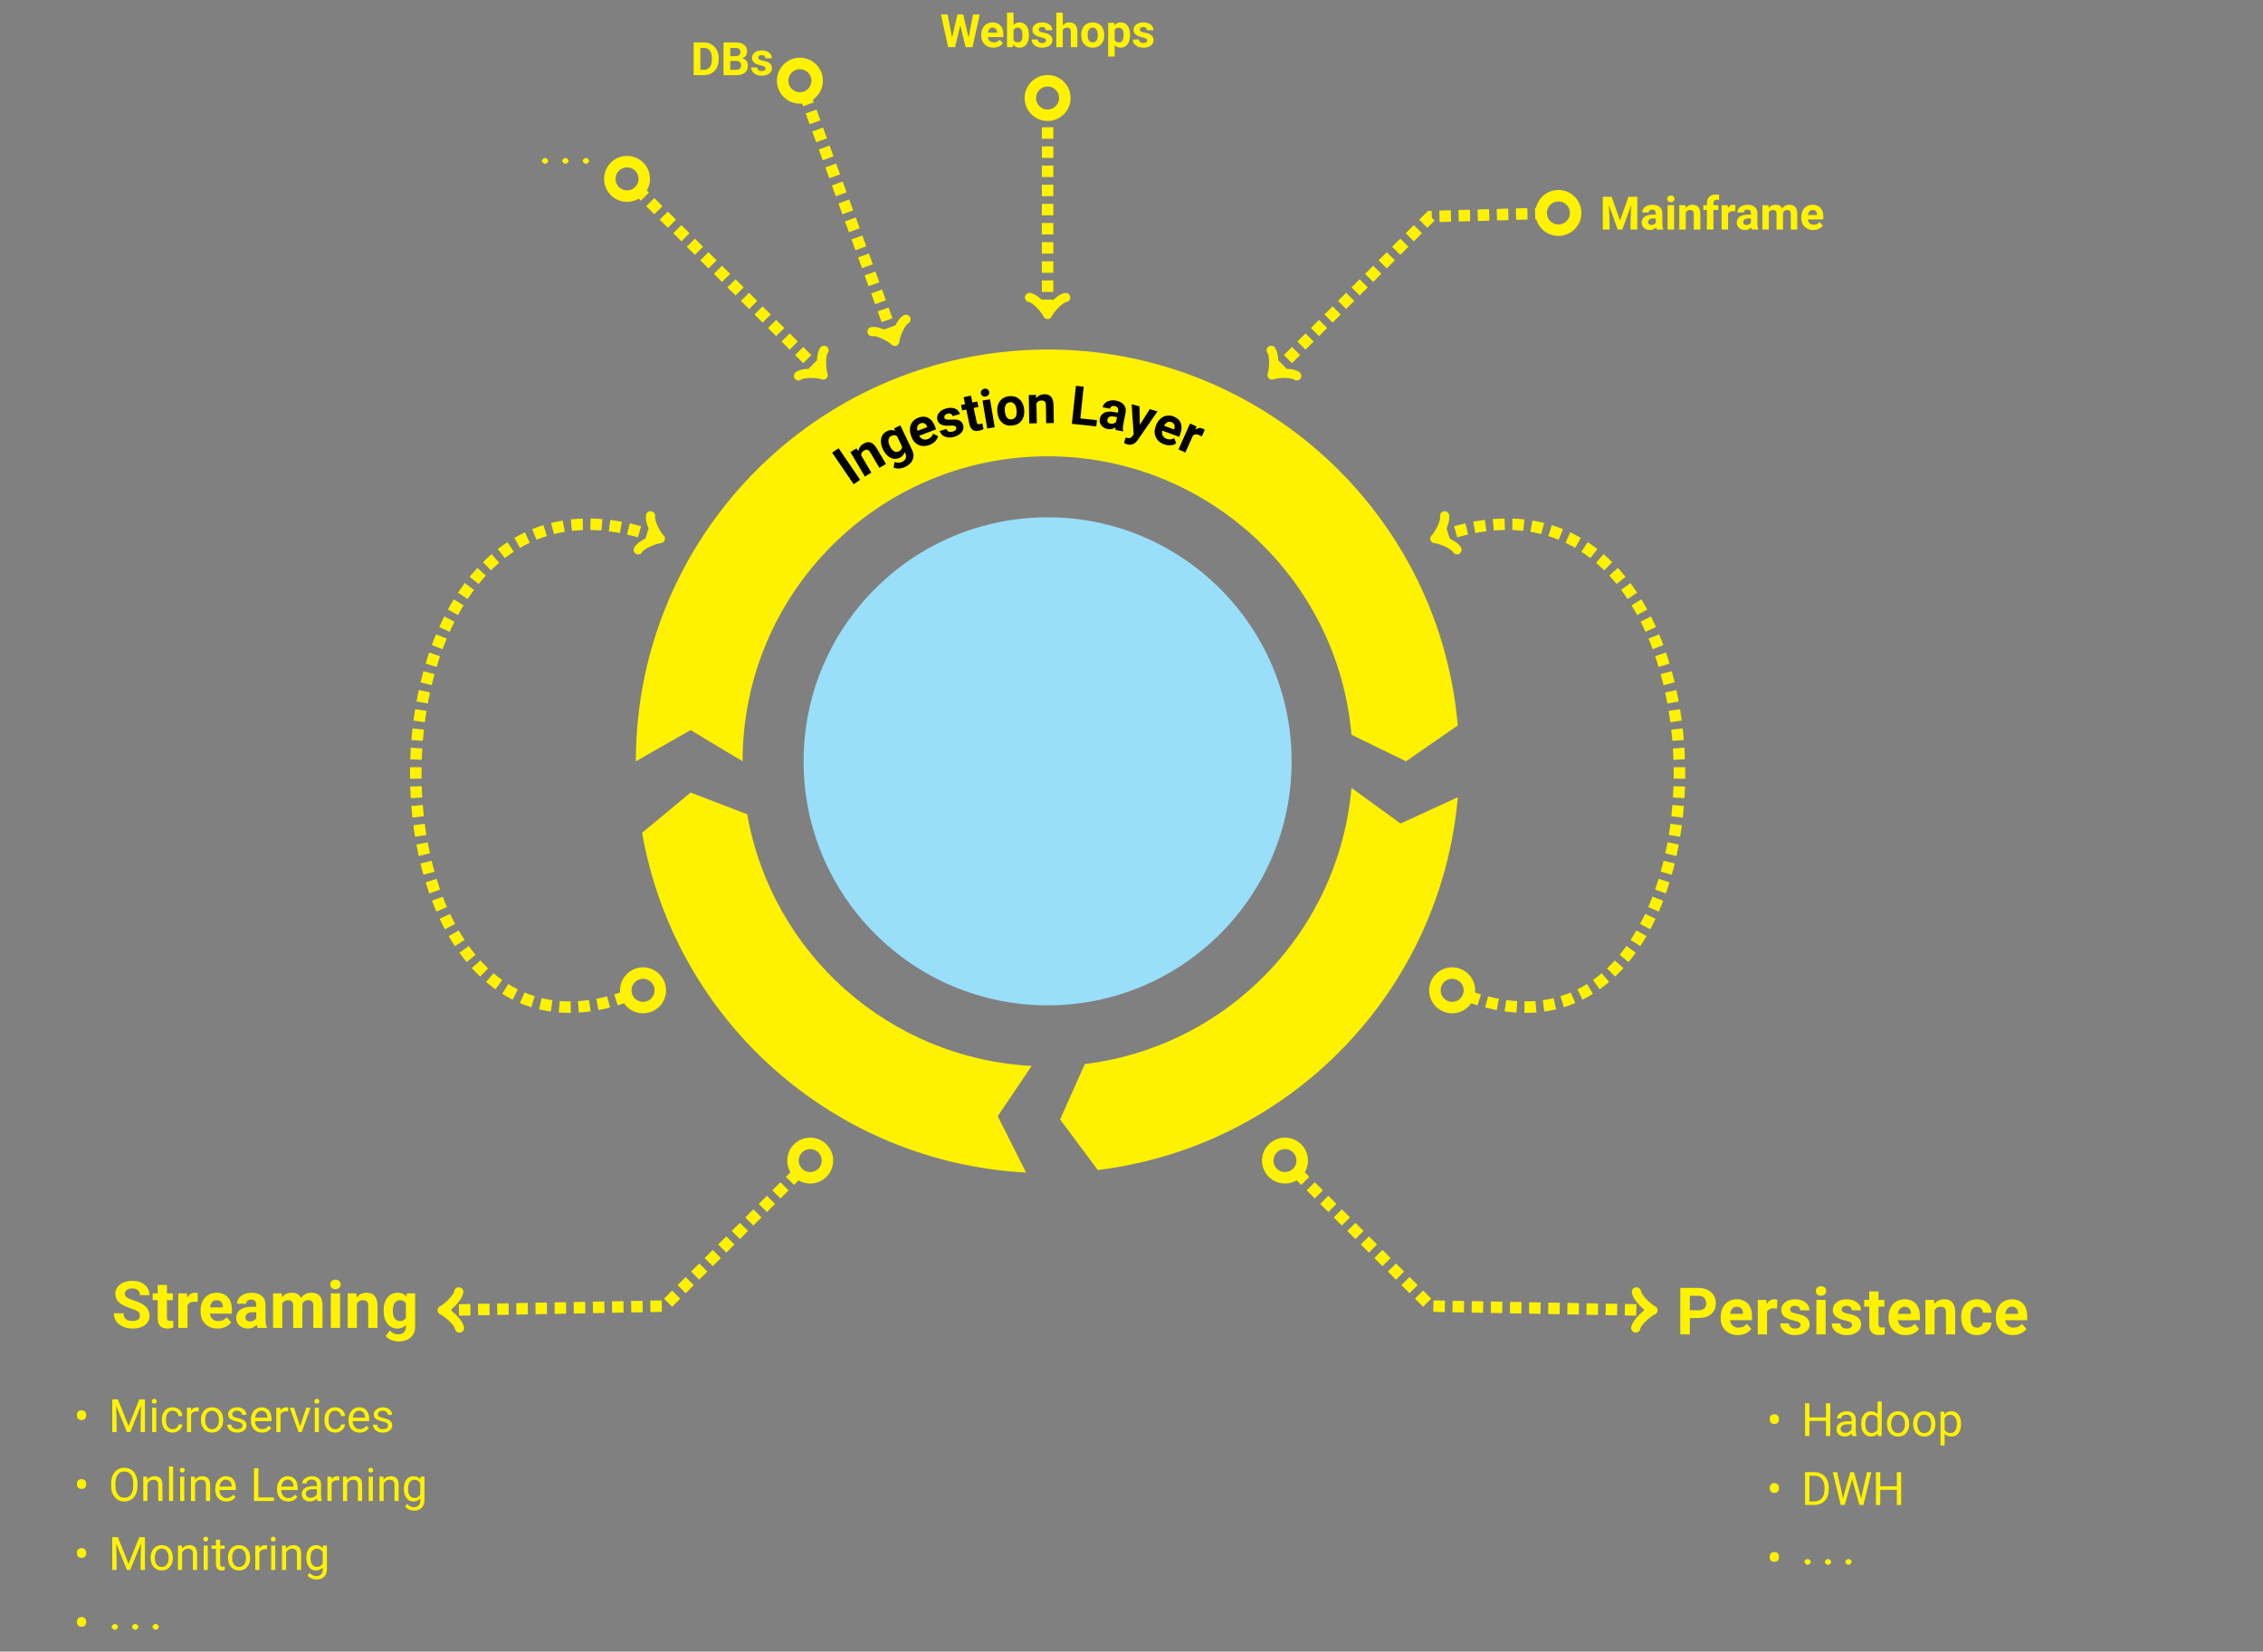 <?xml version="1.0" encoding="UTF-8"?>
<svg xmlns="http://www.w3.org/2000/svg" xmlns:xlink="http://www.w3.org/1999/xlink" width="588.88pt" height="429.78pt" viewBox="0 0 588.88 429.78" version="1.1">
<rect x="0" y="0" width="588.88" height="429.78" fill="#808080" stroke="none"/>
<defs>
<g>
<symbol overflow="visible" id="glyph0-0">
<path style="stroke:none;" d="M 4.562 -3.125 L 0.562 -0.391 L -5.047 -8.609 L -1.047 -11.344 Z M 3.922 -3.391 L -1.047 -10.641 L -0.109 -5.953 Z M -4.391 -8.266 L 0.484 -1.141 L -0.422 -5.734 Z M 0.875 -1.062 L 3.781 -3.047 L 0 -5.469 Z M -0.516 -6.219 L -1.406 -10.641 L -4.312 -8.656 Z M -0.516 -6.219 "/>
</symbol>
<symbol overflow="visible" id="glyph0-1">
<path style="stroke:none;" d="M 2.531 -1.734 L 0.844 -0.578 L -4.766 -8.797 L -3.078 -9.953 Z M 2.531 -1.734 "/>
</symbol>
<symbol overflow="visible" id="glyph1-0">
<path style="stroke:none;" d="M 4.766 -2.812 L 0.594 -0.344 L -4.469 -8.906 L -0.297 -11.375 Z M 4.141 -3.125 L -0.328 -10.688 L 0.297 -5.969 Z M -3.828 -8.531 L 0.578 -1.094 L -0.047 -5.766 Z M 0.953 -1 L 3.984 -2.797 L 0.359 -5.453 Z M -0.109 -6.25 L -0.703 -10.719 L -3.734 -8.922 Z M -0.109 -6.25 "/>
</symbol>
<symbol overflow="visible" id="glyph1-1">
<path style="stroke:none;" d="M -1.547 -7.672 L -1.062 -6.984 C -0.938 -7.816 -0.488 -8.457 0.281 -8.906 C 0.945 -9.301 1.562 -9.398 2.125 -9.203 C 2.688 -9.004 3.207 -8.516 3.688 -7.734 L 6.125 -3.625 L 4.406 -2.609 L 2 -6.688 C 1.781 -7.039 1.547 -7.25 1.297 -7.312 C 1.047 -7.383 0.738 -7.312 0.375 -7.094 C -0.102 -6.812 -0.344 -6.406 -0.344 -5.875 L 2.312 -1.375 L 0.625 -0.359 L -3.141 -6.719 Z M -1.547 -7.672 "/>
</symbol>
<symbol overflow="visible" id="glyph2-0">
<path style="stroke:none;" d="M 4.984 -2.391 L 0.625 -0.297 L -3.672 -9.266 L 0.688 -11.359 Z M 4.406 -2.75 L 0.609 -10.688 L 0.797 -5.922 Z M -3.078 -8.844 L 0.656 -1.047 L 0.453 -5.75 Z M 1.047 -0.922 L 4.219 -2.438 L 0.828 -5.406 Z M 0.438 -6.234 L 0.234 -10.734 L -2.938 -9.219 Z M 0.438 -6.234 "/>
</symbol>
<symbol overflow="visible" id="glyph2-1">
<path style="stroke:none;" d="M -1.203 -3.578 C -1.691 -4.609 -1.836 -5.551 -1.641 -6.406 C -1.453 -7.27 -0.945 -7.898 -0.125 -8.297 C 0.613 -8.648 1.301 -8.672 1.938 -8.359 L 1.719 -9.016 L 3.344 -9.797 L 6.422 -3.344 C 6.703 -2.77 6.812 -2.203 6.75 -1.641 C 6.688 -1.078 6.469 -0.566 6.094 -0.109 C 5.719 0.348 5.207 0.727 4.562 1.031 C 4.07 1.27 3.551 1.406 3 1.438 C 2.445 1.469 1.973 1.383 1.578 1.188 L 1.859 -0.281 C 2.535 0 3.191 -0.008 3.828 -0.312 C 4.305 -0.539 4.613 -0.844 4.75 -1.219 C 4.895 -1.594 4.859 -2.016 4.641 -2.484 L 4.453 -2.844 C 4.266 -2.176 3.836 -1.68 3.172 -1.359 C 2.379 -0.984 1.582 -0.988 0.781 -1.375 C -0.02 -1.77 -0.672 -2.484 -1.172 -3.516 Z M 0.656 -4.312 C 0.945 -3.719 1.289 -3.305 1.688 -3.078 C 2.094 -2.848 2.504 -2.832 2.922 -3.031 C 3.461 -3.289 3.758 -3.68 3.812 -4.203 L 2.469 -7 C 2.031 -7.289 1.547 -7.312 1.016 -7.062 C 0.586 -6.852 0.336 -6.516 0.266 -6.047 C 0.191 -5.586 0.32 -5.008 0.656 -4.312 Z M 0.656 -4.312 "/>
</symbol>
<symbol overflow="visible" id="glyph3-0">
<path style="stroke:none;" d="M 5.172 -1.953 L 0.641 -0.25 L -2.875 -9.562 L 1.656 -11.266 Z M 4.625 -2.359 L 1.516 -10.578 L 1.297 -5.812 Z M -2.297 -9.078 L 0.75 -0.984 L 0.938 -5.672 Z M 1.125 -0.812 L 4.406 -2.047 L 1.281 -5.312 Z M 0.953 -6.188 L 1.156 -10.672 L -2.125 -9.438 Z M 0.953 -6.188 "/>
</symbol>
<symbol overflow="visible" id="glyph3-1">
<path style="stroke:none;" d="M 3.938 -1.344 C 2.926 -0.957 1.984 -0.953 1.109 -1.328 C 0.242 -1.711 -0.379 -2.426 -0.766 -3.469 L -0.844 -3.656 C -1.102 -4.344 -1.203 -5.008 -1.141 -5.656 C -1.086 -6.312 -0.867 -6.879 -0.484 -7.359 C -0.098 -7.836 0.406 -8.195 1.031 -8.438 C 1.977 -8.801 2.832 -8.785 3.594 -8.391 C 4.363 -8.004 4.957 -7.258 5.375 -6.156 L 5.656 -5.406 L 1.266 -3.734 C 1.484 -3.305 1.797 -3.008 2.203 -2.844 C 2.609 -2.688 3.039 -2.695 3.5 -2.875 C 4.219 -3.145 4.676 -3.613 4.875 -4.281 L 6.172 -3.609 C 6.047 -3.109 5.785 -2.66 5.391 -2.266 C 5.004 -1.867 4.52 -1.562 3.938 -1.344 Z M 1.594 -6.953 C 1.219 -6.816 0.961 -6.578 0.828 -6.234 C 0.703 -5.898 0.691 -5.492 0.797 -5.016 L 3.359 -5.984 L 3.312 -6.125 C 3.145 -6.539 2.91 -6.816 2.609 -6.953 C 2.316 -7.098 1.977 -7.098 1.594 -6.953 Z M 1.594 -6.953 "/>
</symbol>
<symbol overflow="visible" id="glyph4-0">
<path style="stroke:none;" d="M 5.312 -1.516 L 0.656 -0.188 L -2.078 -9.75 L 2.578 -11.078 Z M 4.797 -1.984 L 2.375 -10.438 L 1.781 -5.703 Z M -1.562 -9.219 L 0.812 -0.906 L 1.406 -5.594 Z M 1.172 -0.719 L 4.547 -1.688 L 1.703 -5.188 Z M 1.453 -6.078 L 2.016 -10.531 L -1.359 -9.562 Z M 1.453 -6.078 "/>
</symbol>
<symbol overflow="visible" id="glyph4-1">
<path style="stroke:none;" d="M 4.016 -3.281 C 3.953 -3.508 3.785 -3.656 3.516 -3.719 C 3.242 -3.789 2.836 -3.805 2.297 -3.766 C 0.504 -3.641 -0.547 -4.117 -0.859 -5.203 C -1.047 -5.836 -0.938 -6.438 -0.531 -7 C -0.125 -7.57 0.5 -7.977 1.344 -8.219 C 2.258 -8.477 3.047 -8.473 3.703 -8.203 C 4.367 -7.941 4.797 -7.469 4.984 -6.781 L 3.078 -6.234 C 3.004 -6.516 2.852 -6.719 2.625 -6.844 C 2.406 -6.969 2.109 -6.977 1.734 -6.875 C 1.41 -6.781 1.18 -6.633 1.047 -6.438 C 0.922 -6.238 0.891 -6.031 0.953 -5.812 C 1.016 -5.602 1.16 -5.461 1.391 -5.391 C 1.629 -5.316 2 -5.297 2.5 -5.328 C 3 -5.367 3.43 -5.379 3.797 -5.359 C 4.898 -5.285 5.582 -4.797 5.844 -3.891 C 6.02 -3.234 5.891 -2.625 5.453 -2.062 C 5.016 -1.5 4.352 -1.094 3.469 -0.844 C 2.863 -0.676 2.301 -0.633 1.781 -0.719 C 1.27 -0.801 0.828 -0.988 0.453 -1.281 C 0.086 -1.582 -0.156 -1.945 -0.281 -2.375 L 1.5 -2.891 C 1.625 -2.547 1.832 -2.316 2.125 -2.203 C 2.414 -2.098 2.75 -2.102 3.125 -2.219 C 3.5 -2.32 3.754 -2.469 3.891 -2.656 C 4.035 -2.852 4.078 -3.062 4.016 -3.281 Z M 4.016 -3.281 "/>
</symbol>
<symbol overflow="visible" id="glyph5-0">
<path style="stroke:none;" d="M 5.406 -1.172 L 0.672 -0.141 L -1.438 -9.875 L 3.297 -10.906 Z M 4.922 -1.656 L 3.062 -10.25 L 2.156 -5.562 Z M -0.953 -9.312 L 0.875 -0.859 L 1.781 -5.484 Z M 1.219 -0.641 L 4.656 -1.375 L 2.062 -5.062 Z M 1.859 -5.969 L 2.719 -10.375 L -0.719 -9.641 Z M 1.859 -5.969 "/>
</symbol>
<symbol overflow="visible" id="glyph5-1">
<path style="stroke:none;" d="M 1.094 -9.672 L 1.484 -7.875 L 2.734 -8.141 L 3.047 -6.734 L 1.797 -6.469 L 2.578 -2.859 C 2.629 -2.586 2.719 -2.406 2.844 -2.312 C 2.977 -2.219 3.191 -2.207 3.484 -2.281 C 3.703 -2.32 3.891 -2.375 4.047 -2.438 L 4.359 -0.984 C 4.004 -0.785 3.625 -0.641 3.219 -0.547 C 1.863 -0.254 1.023 -0.797 0.703 -2.172 L -0.125 -6.062 L -1.188 -5.828 L -1.5 -7.234 L -0.438 -7.469 L -0.828 -9.266 Z M 1.094 -9.672 "/>
</symbol>
<symbol overflow="visible" id="glyph6-0">
<path style="stroke:none;" d="M 5.453 -0.922 L 0.672 -0.109 L -0.969 -9.922 L 3.812 -10.734 Z M 4.984 -1.422 L 3.531 -10.109 L 2.406 -5.469 Z M -0.5 -9.344 L 0.922 -0.812 L 2.016 -5.406 Z M 1.25 -0.594 L 4.719 -1.172 L 2.281 -4.969 Z M 2.125 -5.875 L 3.203 -10.25 L -0.266 -9.672 Z M 2.125 -5.875 "/>
</symbol>
<symbol overflow="visible" id="glyph6-1">
<path style="stroke:none;" d="M 2.797 -0.469 L 0.844 -0.141 L -0.375 -7.422 L 1.578 -7.75 Z M -0.812 -9.312 C -0.852 -9.594 -0.789 -9.844 -0.625 -10.062 C -0.457 -10.289 -0.207 -10.438 0.125 -10.5 C 0.457 -10.551 0.734 -10.492 0.953 -10.328 C 1.18 -10.172 1.316 -9.953 1.359 -9.672 C 1.41 -9.367 1.352 -9.109 1.188 -8.891 C 1.031 -8.672 0.785 -8.531 0.453 -8.469 C 0.129 -8.414 -0.145 -8.469 -0.375 -8.625 C -0.613 -8.781 -0.758 -9.008 -0.812 -9.312 Z M -0.812 -9.312 "/>
</symbol>
<symbol overflow="visible" id="glyph7-0">
<path style="stroke:none;" d="M 5.5 -0.562 L 0.688 -0.062 L -0.328 -9.969 L 4.484 -10.469 Z M 5.062 -1.109 L 4.172 -9.859 L 2.75 -5.281 Z M 0.094 -9.359 L 0.984 -0.766 L 2.359 -5.25 Z M 1.297 -0.516 L 4.781 -0.875 L 2.594 -4.797 Z M 2.5 -5.719 L 3.828 -10.031 L 0.344 -9.672 Z M 2.5 -5.719 "/>
</symbol>
<symbol overflow="visible" id="glyph7-1">
<path style="stroke:none;" d="M 0.062 -3.797 C -0.008 -4.523 0.062 -5.188 0.281 -5.781 C 0.508 -6.383 0.867 -6.867 1.359 -7.234 C 1.859 -7.598 2.457 -7.816 3.156 -7.891 C 4.145 -7.992 4.984 -7.773 5.672 -7.234 C 6.367 -6.691 6.805 -5.906 6.984 -4.875 L 7.047 -4.375 C 7.16 -3.238 6.938 -2.297 6.375 -1.547 C 5.82 -0.797 5.016 -0.363 3.953 -0.25 C 2.891 -0.145 2.004 -0.398 1.297 -1.016 C 0.598 -1.641 0.191 -2.535 0.078 -3.703 Z M 2.031 -3.859 C 2.102 -3.16 2.289 -2.641 2.594 -2.297 C 2.895 -1.953 3.289 -1.805 3.781 -1.859 C 4.25 -1.91 4.598 -2.129 4.828 -2.516 C 5.066 -2.91 5.145 -3.508 5.062 -4.312 C 5 -4.988 4.812 -5.504 4.5 -5.859 C 4.188 -6.211 3.789 -6.363 3.312 -6.312 C 2.832 -6.258 2.477 -6.031 2.25 -5.625 C 2.031 -5.227 1.957 -4.641 2.031 -3.859 Z M 2.031 -3.859 "/>
</symbol>
<symbol overflow="visible" id="glyph8-0">
<path style="stroke:none;" d="M 5.531 -0.094 L 0.688 -0.016 L 0.516 -9.969 L 5.359 -10.047 Z M 5.141 -0.656 L 5 -9.453 L 3.203 -5.031 Z M 0.891 -9.312 L 1.031 -0.672 L 2.812 -5.031 Z M 1.328 -0.391 L 4.844 -0.453 L 3 -4.562 Z M 2.984 -5.484 L 4.688 -9.656 L 1.172 -9.594 Z M 2.984 -5.484 "/>
</symbol>
<symbol overflow="visible" id="glyph8-1">
<path style="stroke:none;" d="M 2.453 -7.438 L 2.531 -6.594 C 3.051 -7.258 3.754 -7.598 4.641 -7.609 C 5.422 -7.617 6.004 -7.398 6.391 -6.953 C 6.785 -6.504 7 -5.82 7.031 -4.906 L 7.109 -0.125 L 5.125 -0.078 L 5.047 -4.812 C 5.035 -5.227 4.938 -5.531 4.75 -5.719 C 4.57 -5.906 4.27 -5.992 3.844 -5.984 C 3.289 -5.973 2.875 -5.734 2.594 -5.266 L 2.688 -0.047 L 0.719 -0.016 L 0.594 -7.406 Z M 2.453 -7.438 "/>
</symbol>
<symbol overflow="visible" id="glyph9-0">
<path style="stroke:none;" d="M 5.5 0.578 L 0.688 0.078 L 1.734 -9.812 L 6.547 -9.312 Z M 5.188 -0.031 L 6.109 -8.781 L 3.797 -4.609 Z M 2.016 -9.141 L 1.109 -0.547 L 3.406 -4.656 Z M 1.375 -0.234 L 4.859 0.141 L 3.531 -4.156 Z M 3.641 -5.078 L 5.812 -9.016 L 2.328 -9.391 Z M 3.641 -5.078 "/>
</symbol>
<symbol overflow="visible" id="glyph9-1">
<path style="stroke:none;" d="M 3.094 -1.312 L 7.422 -0.859 L 7.25 0.766 L 0.891 0.094 L 1.938 -9.797 L 3.969 -9.578 Z M 3.094 -1.312 "/>
</symbol>
<symbol overflow="visible" id="glyph10-0">
<path style="stroke:none;" d="M 5.438 1.031 L 0.672 0.125 L 2.531 -9.656 L 7.297 -8.75 Z M 5.172 0.406 L 6.812 -8.234 L 4.156 -4.281 Z M 2.766 -8.922 L 1.156 -0.438 L 3.781 -4.344 Z M 1.359 -0.125 L 4.828 0.531 L 3.875 -3.859 Z M 4.047 -4.766 L 6.562 -8.5 L 3.094 -9.156 Z M 4.047 -4.766 "/>
</symbol>
<symbol overflow="visible" id="glyph10-1">
<path style="stroke:none;" d="M 4.953 0.938 C 4.891 0.75 4.867 0.523 4.891 0.266 C 4.305 0.691 3.645 0.836 2.906 0.703 C 2.188 0.566 1.629 0.25 1.234 -0.25 C 0.848 -0.758 0.719 -1.328 0.844 -1.953 C 0.988 -2.711 1.383 -3.25 2.031 -3.562 C 2.688 -3.875 3.555 -3.926 4.641 -3.719 L 5.531 -3.547 L 5.609 -3.953 C 5.672 -4.297 5.633 -4.582 5.5 -4.812 C 5.363 -5.051 5.113 -5.207 4.75 -5.281 C 4.414 -5.344 4.141 -5.312 3.922 -5.188 C 3.711 -5.07 3.582 -4.875 3.531 -4.594 L 1.578 -4.969 C 1.66 -5.383 1.863 -5.742 2.188 -6.047 C 2.52 -6.359 2.941 -6.57 3.453 -6.688 C 3.973 -6.801 4.531 -6.801 5.125 -6.688 C 6.008 -6.508 6.672 -6.145 7.109 -5.594 C 7.555 -5.051 7.703 -4.375 7.547 -3.562 L 6.938 -0.406 C 6.812 0.281 6.812 0.816 6.938 1.203 L 6.922 1.312 Z M 3.594 -0.703 C 3.883 -0.648 4.164 -0.664 4.438 -0.75 C 4.707 -0.832 4.922 -0.973 5.078 -1.172 L 5.312 -2.406 L 4.578 -2.547 C 3.609 -2.723 3.031 -2.488 2.844 -1.844 L 2.812 -1.719 C 2.758 -1.488 2.801 -1.273 2.938 -1.078 C 3.082 -0.891 3.301 -0.766 3.594 -0.703 Z M 3.594 -0.703 "/>
</symbol>
<symbol overflow="visible" id="glyph11-0">
<path style="stroke:none;" d="M 5.328 1.469 L 0.656 0.188 L 3.297 -9.406 L 7.969 -8.125 Z M 5.125 0.812 L 7.453 -7.656 L 4.484 -3.938 Z M 3.484 -8.688 L 1.188 -0.344 L 4.109 -4.047 Z M 1.375 0 L 4.766 0.922 L 4.172 -3.547 Z M 4.406 -4.438 L 7.219 -7.953 L 3.828 -8.875 Z M 4.406 -4.438 "/>
</symbol>
<symbol overflow="visible" id="glyph11-1">
<path style="stroke:none;" d="M 4.125 -1.766 L 6.688 -5.828 L 8.719 -5.266 L 3.578 2.172 L 3.328 2.5 C 2.641 3.312 1.805 3.586 0.828 3.328 C 0.547 3.242 0.273 3.125 0.016 2.969 L 0.422 1.531 L 0.703 1.625 C 1.066 1.719 1.348 1.734 1.547 1.672 C 1.754 1.617 1.945 1.473 2.125 1.234 L 2.516 0.703 L 1.984 -7.125 L 4.031 -6.562 Z M 4.125 -1.766 "/>
</symbol>
<symbol overflow="visible" id="glyph12-0">
<path style="stroke:none;" d="M 5.203 1.891 L 0.641 0.234 L 4.047 -9.125 L 8.609 -7.469 Z M 5.047 1.219 L 8.047 -7.047 L 4.781 -3.562 Z M 4.172 -8.375 L 1.203 -0.25 L 4.422 -3.703 Z M 1.375 0.094 L 4.672 1.297 L 4.438 -3.203 Z M 4.75 -4.062 L 7.828 -7.344 L 4.531 -8.547 Z M 4.75 -4.062 "/>
</symbol>
<symbol overflow="visible" id="glyph12-1">
<path style="stroke:none;" d="M 3.859 1.547 C 2.836 1.172 2.125 0.555 1.719 -0.297 C 1.312 -1.148 1.297 -2.094 1.672 -3.125 L 1.734 -3.328 C 1.992 -4.016 2.359 -4.582 2.828 -5.031 C 3.297 -5.488 3.832 -5.773 4.438 -5.891 C 5.039 -6.016 5.656 -5.961 6.281 -5.734 C 7.238 -5.379 7.879 -4.801 8.203 -4 C 8.523 -3.207 8.484 -2.258 8.078 -1.156 L 7.812 -0.406 L 3.391 -2.016 C 3.285 -1.535 3.332 -1.102 3.531 -0.719 C 3.738 -0.332 4.07 -0.055 4.531 0.109 C 5.25 0.367 5.906 0.312 6.5 -0.062 L 7.031 1.281 C 6.602 1.582 6.113 1.754 5.562 1.797 C 5.008 1.848 4.441 1.766 3.859 1.547 Z M 5.734 -4.234 C 5.359 -4.367 5.016 -4.352 4.703 -4.188 C 4.391 -4.02 4.109 -3.719 3.859 -3.281 L 6.453 -2.344 L 6.516 -2.484 C 6.648 -2.898 6.648 -3.258 6.516 -3.562 C 6.379 -3.863 6.117 -4.086 5.734 -4.234 Z M 5.734 -4.234 "/>
</symbol>
<symbol overflow="visible" id="glyph13-0">
<path style="stroke:none;" d="M 5.047 2.25 L 0.625 0.281 L 4.672 -8.812 L 9.094 -6.844 Z M 4.938 1.562 L 8.516 -6.469 L 5.031 -3.219 Z M 4.734 -8.078 L 1.219 -0.172 L 4.672 -3.375 Z M 1.375 0.203 L 4.578 1.625 L 4.656 -2.875 Z M 5.031 -3.719 L 8.312 -6.781 L 5.109 -8.203 Z M 5.031 -3.719 "/>
</symbol>
<symbol overflow="visible" id="glyph13-1">
<path style="stroke:none;" d="M 6.75 -3.062 C 6.52 -3.195 6.312 -3.312 6.125 -3.406 C 5.438 -3.707 4.883 -3.676 4.469 -3.312 L 2.5 1.109 L 0.703 0.312 L 3.703 -6.438 L 5.391 -5.688 L 5.109 -4.859 C 5.742 -5.316 6.379 -5.398 7.016 -5.109 C 7.211 -5.023 7.391 -4.914 7.547 -4.781 Z M 6.75 -3.062 "/>
</symbol>
<symbol overflow="visible" id="glyph14-0">
<path style="stroke:none;" d="M 4.734 0 L 0.594 0 L 0.594 -8.531 L 4.734 -8.531 Z M 4.422 -0.5 L 4.422 -8.031 L 2.812 -4.266 Z M 0.906 -7.969 L 0.906 -0.562 L 2.469 -4.266 Z M 1.141 -0.312 L 4.156 -0.312 L 2.641 -3.875 Z M 2.641 -4.672 L 4.156 -8.219 L 1.141 -8.219 Z M 2.641 -4.672 "/>
</symbol>
<symbol overflow="visible" id="glyph14-1">
<path style="stroke:none;" d="M 7.406 -2.469 L 8.562 -8.531 L 10.312 -8.531 L 8.422 0 L 6.641 0 L 5.25 -5.703 L 3.875 0 L 2.094 0 L 0.203 -8.531 L 1.953 -8.531 L 3.109 -2.469 L 4.516 -8.531 L 6 -8.531 Z M 7.406 -2.469 "/>
</symbol>
<symbol overflow="visible" id="glyph14-2">
<path style="stroke:none;" d="M 3.562 0.125 C 2.633 0.125 1.879 -0.16 1.297 -0.734 C 0.711 -1.305 0.422 -2.066 0.422 -3.016 L 0.422 -3.188 C 0.422 -3.82 0.539 -4.391 0.781 -4.891 C 1.031 -5.391 1.379 -5.773 1.828 -6.047 C 2.285 -6.316 2.801 -6.453 3.375 -6.453 C 4.25 -6.453 4.93 -6.176 5.422 -5.625 C 5.922 -5.082 6.172 -4.312 6.172 -3.312 L 6.172 -2.625 L 2.141 -2.625 C 2.191 -2.207 2.352 -1.875 2.625 -1.625 C 2.906 -1.375 3.258 -1.25 3.688 -1.25 C 4.332 -1.25 4.836 -1.484 5.203 -1.953 L 6.047 -1.031 C 5.785 -0.664 5.438 -0.379 5 -0.172 C 4.57 0.023 4.094 0.125 3.562 0.125 Z M 3.375 -5.094 C 3.039 -5.094 2.77 -4.977 2.562 -4.75 C 2.352 -4.52 2.219 -4.195 2.156 -3.781 L 4.516 -3.781 L 4.516 -3.906 C 4.504 -4.281 4.398 -4.57 4.203 -4.781 C 4.016 -4.988 3.738 -5.094 3.375 -5.094 Z M 3.375 -5.094 "/>
</symbol>
<symbol overflow="visible" id="glyph14-3">
<path style="stroke:none;" d="M 6.359 -3.109 C 6.359 -2.098 6.141 -1.305 5.703 -0.734 C 5.273 -0.16 4.672 0.125 3.891 0.125 C 3.203 0.125 2.656 -0.141 2.25 -0.672 L 2.172 0 L 0.656 0 L 0.656 -9 L 2.344 -9 L 2.344 -5.766 C 2.738 -6.223 3.254 -6.453 3.891 -6.453 C 4.66 -6.453 5.266 -6.164 5.703 -5.594 C 6.141 -5.031 6.359 -4.234 6.359 -3.203 Z M 4.672 -3.234 C 4.672 -3.879 4.566 -4.348 4.359 -4.641 C 4.16 -4.93 3.859 -5.078 3.453 -5.078 C 2.922 -5.078 2.551 -4.859 2.344 -4.422 L 2.344 -1.922 C 2.551 -1.473 2.926 -1.25 3.469 -1.25 C 4.02 -1.25 4.379 -1.52 4.547 -2.062 C 4.629 -2.312 4.672 -2.703 4.672 -3.234 Z M 4.672 -3.234 "/>
</symbol>
<symbol overflow="visible" id="glyph14-4">
<path style="stroke:none;" d="M 4.078 -1.75 C 4.078 -1.957 3.973 -2.117 3.766 -2.234 C 3.566 -2.359 3.242 -2.469 2.797 -2.562 C 1.285 -2.875 0.531 -3.516 0.531 -4.484 C 0.531 -5.047 0.758 -5.516 1.219 -5.891 C 1.688 -6.266 2.301 -6.453 3.062 -6.453 C 3.863 -6.453 4.504 -6.266 4.984 -5.891 C 5.473 -5.516 5.719 -5.02 5.719 -4.406 L 4.016 -4.406 C 4.016 -4.656 3.938 -4.859 3.781 -5.016 C 3.625 -5.172 3.379 -5.25 3.047 -5.25 C 2.766 -5.25 2.547 -5.18 2.391 -5.047 C 2.234 -4.922 2.156 -4.758 2.156 -4.562 C 2.156 -4.375 2.242 -4.223 2.422 -4.109 C 2.598 -3.992 2.895 -3.895 3.312 -3.812 C 3.738 -3.727 4.098 -3.633 4.391 -3.531 C 5.285 -3.195 5.734 -2.629 5.734 -1.828 C 5.734 -1.242 5.484 -0.77 4.984 -0.406 C 4.492 -0.051 3.852 0.125 3.062 0.125 C 2.531 0.125 2.055 0.031 1.641 -0.156 C 1.234 -0.352 0.91 -0.613 0.672 -0.938 C 0.441 -1.27 0.328 -1.629 0.328 -2.016 L 1.938 -2.016 C 1.945 -1.711 2.055 -1.477 2.266 -1.312 C 2.473 -1.156 2.75 -1.078 3.094 -1.078 C 3.426 -1.078 3.672 -1.141 3.828 -1.266 C 3.992 -1.391 4.078 -1.551 4.078 -1.75 Z M 4.078 -1.75 "/>
</symbol>
<symbol overflow="visible" id="glyph14-5">
<path style="stroke:none;" d="M 2.297 -5.656 C 2.754 -6.188 3.32 -6.453 4 -6.453 C 5.375 -6.453 6.07 -5.656 6.094 -4.062 L 6.094 0 L 4.391 0 L 4.391 -4.016 C 4.391 -4.379 4.312 -4.645 4.156 -4.812 C 4 -4.988 3.738 -5.078 3.375 -5.078 C 2.883 -5.078 2.523 -4.883 2.297 -4.5 L 2.297 0 L 0.609 0 L 0.609 -9 L 2.297 -9 Z M 2.297 -5.656 "/>
</symbol>
<symbol overflow="visible" id="glyph14-6">
<path style="stroke:none;" d="M 0.391 -3.234 C 0.391 -3.859 0.508 -4.414 0.75 -4.906 C 0.988 -5.406 1.336 -5.785 1.797 -6.047 C 2.254 -6.316 2.781 -6.453 3.375 -6.453 C 4.238 -6.453 4.938 -6.191 5.469 -5.672 C 6.008 -5.148 6.312 -4.441 6.375 -3.547 L 6.391 -3.109 C 6.391 -2.129 6.117 -1.344 5.578 -0.75 C 5.035 -0.164 4.305 0.125 3.391 0.125 C 2.473 0.125 1.742 -0.164 1.203 -0.75 C 0.66 -1.344 0.391 -2.145 0.391 -3.156 Z M 2.078 -3.109 C 2.078 -2.504 2.191 -2.039 2.422 -1.719 C 2.648 -1.406 2.973 -1.25 3.391 -1.25 C 3.805 -1.25 4.129 -1.406 4.359 -1.719 C 4.586 -2.031 4.703 -2.535 4.703 -3.234 C 4.703 -3.816 4.586 -4.27 4.359 -4.594 C 4.129 -4.926 3.801 -5.094 3.375 -5.094 C 2.969 -5.094 2.648 -4.93 2.422 -4.609 C 2.191 -4.285 2.078 -3.785 2.078 -3.109 Z M 2.078 -3.109 "/>
</symbol>
<symbol overflow="visible" id="glyph14-7">
<path style="stroke:none;" d="M 6.359 -3.109 C 6.359 -2.129 6.133 -1.344 5.688 -0.75 C 5.25 -0.164 4.648 0.125 3.891 0.125 C 3.254 0.125 2.738 -0.098 2.344 -0.547 L 2.344 2.438 L 0.656 2.438 L 0.656 -6.344 L 2.219 -6.344 L 2.281 -5.719 C 2.688 -6.207 3.223 -6.453 3.891 -6.453 C 4.672 -6.453 5.273 -6.16 5.703 -5.578 C 6.141 -5.004 6.359 -4.211 6.359 -3.203 Z M 4.672 -3.234 C 4.672 -3.828 4.562 -4.281 4.344 -4.594 C 4.133 -4.914 3.832 -5.078 3.438 -5.078 C 2.906 -5.078 2.539 -4.875 2.344 -4.469 L 2.344 -1.875 C 2.551 -1.457 2.922 -1.25 3.453 -1.25 C 4.266 -1.25 4.672 -1.91 4.672 -3.234 Z M 4.672 -3.234 "/>
</symbol>
<symbol overflow="visible" id="glyph14-8">
<path style="stroke:none;" d="M 3.062 -8.531 L 5.25 -2.344 L 7.438 -8.531 L 9.734 -8.531 L 9.734 0 L 7.969 0 L 7.969 -2.328 L 8.156 -6.359 L 5.844 0 L 4.641 0 L 2.344 -6.359 L 2.516 -2.328 L 2.516 0 L 0.766 0 L 0.766 -8.531 Z M 3.062 -8.531 "/>
</symbol>
<symbol overflow="visible" id="glyph14-9">
<path style="stroke:none;" d="M 4.328 0 C 4.242 -0.156 4.188 -0.344 4.156 -0.562 C 3.75 -0.102 3.219 0.125 2.562 0.125 C 1.938 0.125 1.422 -0.055 1.016 -0.422 C 0.609 -0.785 0.406 -1.238 0.406 -1.781 C 0.406 -2.457 0.648 -2.973 1.141 -3.328 C 1.641 -3.691 2.363 -3.875 3.312 -3.875 L 4.078 -3.875 L 4.078 -4.234 C 4.078 -4.523 4.004 -4.758 3.859 -4.938 C 3.711 -5.113 3.473 -5.203 3.141 -5.203 C 2.859 -5.203 2.633 -5.133 2.469 -5 C 2.312 -4.863 2.234 -4.676 2.234 -4.438 L 0.547 -4.438 C 0.547 -4.801 0.656 -5.141 0.875 -5.453 C 1.102 -5.766 1.426 -6.008 1.844 -6.188 C 2.258 -6.363 2.723 -6.453 3.234 -6.453 C 4.016 -6.453 4.633 -6.254 5.094 -5.859 C 5.551 -5.473 5.781 -4.926 5.781 -4.219 L 5.781 -1.469 C 5.789 -0.863 5.875 -0.406 6.031 -0.094 L 6.031 0 Z M 2.922 -1.172 C 3.172 -1.172 3.398 -1.227 3.609 -1.344 C 3.828 -1.457 3.984 -1.609 4.078 -1.797 L 4.078 -2.891 L 3.453 -2.891 C 2.609 -2.891 2.156 -2.594 2.094 -2 L 2.094 -1.906 C 2.094 -1.695 2.164 -1.52 2.312 -1.375 C 2.457 -1.238 2.66 -1.172 2.922 -1.172 Z M 2.922 -1.172 "/>
</symbol>
<symbol overflow="visible" id="glyph14-10">
<path style="stroke:none;" d="M 2.438 0 L 0.734 0 L 0.734 -6.344 L 2.438 -6.344 Z M 0.641 -7.984 C 0.641 -8.234 0.723 -8.441 0.891 -8.609 C 1.066 -8.773 1.301 -8.859 1.594 -8.859 C 1.875 -8.859 2.098 -8.773 2.266 -8.609 C 2.441 -8.441 2.531 -8.234 2.531 -7.984 C 2.531 -7.723 2.441 -7.508 2.266 -7.344 C 2.098 -7.188 1.867 -7.109 1.578 -7.109 C 1.297 -7.109 1.066 -7.188 0.891 -7.344 C 0.723 -7.508 0.641 -7.723 0.641 -7.984 Z M 0.641 -7.984 "/>
</symbol>
<symbol overflow="visible" id="glyph14-11">
<path style="stroke:none;" d="M 2.203 -6.344 L 2.266 -5.609 C 2.711 -6.172 3.316 -6.453 4.078 -6.453 C 4.754 -6.453 5.254 -6.254 5.578 -5.859 C 5.91 -5.473 6.082 -4.883 6.094 -4.094 L 6.094 0 L 4.391 0 L 4.391 -4.062 C 4.391 -4.414 4.312 -4.672 4.156 -4.828 C 4 -4.992 3.738 -5.078 3.375 -5.078 C 2.906 -5.078 2.551 -4.875 2.312 -4.469 L 2.312 0 L 0.609 0 L 0.609 -6.344 Z M 2.203 -6.344 "/>
</symbol>
<symbol overflow="visible" id="glyph14-12">
<path style="stroke:none;" d="M 1.109 0 L 1.109 -5.094 L 0.172 -5.094 L 0.172 -6.344 L 1.109 -6.344 L 1.109 -6.875 C 1.109 -7.594 1.312 -8.145 1.719 -8.531 C 2.133 -8.926 2.707 -9.125 3.438 -9.125 C 3.676 -9.125 3.961 -9.082 4.297 -9 L 4.281 -7.688 C 4.145 -7.727 3.973 -7.75 3.766 -7.75 C 3.129 -7.75 2.812 -7.445 2.812 -6.844 L 2.812 -6.344 L 4.078 -6.344 L 4.078 -5.094 L 2.812 -5.094 L 2.812 0 Z M 1.109 0 "/>
</symbol>
<symbol overflow="visible" id="glyph14-13">
<path style="stroke:none;" d="M 4.219 -4.75 C 3.988 -4.781 3.785 -4.797 3.609 -4.797 C 2.961 -4.797 2.539 -4.582 2.344 -4.156 L 2.344 0 L 0.656 0 L 0.656 -6.344 L 2.25 -6.344 L 2.297 -5.578 C 2.641 -6.16 3.109 -6.453 3.703 -6.453 C 3.891 -6.453 4.066 -6.426 4.234 -6.375 Z M 4.219 -4.75 "/>
</symbol>
<symbol overflow="visible" id="glyph14-14">
<path style="stroke:none;" d="M 2.234 -6.344 L 2.297 -5.625 C 2.742 -6.176 3.348 -6.453 4.109 -6.453 C 4.93 -6.453 5.492 -6.129 5.797 -5.484 C 6.242 -6.129 6.879 -6.453 7.703 -6.453 C 8.391 -6.453 8.898 -6.25 9.234 -5.844 C 9.566 -5.445 9.734 -4.848 9.734 -4.047 L 9.734 0 L 8.047 0 L 8.047 -4.047 C 8.047 -4.398 7.973 -4.66 7.828 -4.828 C 7.691 -4.992 7.441 -5.078 7.078 -5.078 C 6.578 -5.078 6.227 -4.836 6.031 -4.359 L 6.031 0 L 4.344 0 L 4.344 -4.031 C 4.344 -4.406 4.27 -4.672 4.125 -4.828 C 3.977 -4.992 3.734 -5.078 3.391 -5.078 C 2.91 -5.078 2.562 -4.879 2.344 -4.484 L 2.344 0 L 0.656 0 L 0.656 -6.344 Z M 2.234 -6.344 "/>
</symbol>
<symbol overflow="visible" id="glyph14-15">
<path style="stroke:none;" d="M 0.766 0 L 0.766 -8.531 L 3.391 -8.531 C 4.141 -8.531 4.805 -8.359 5.391 -8.016 C 5.984 -7.68 6.445 -7.203 6.781 -6.578 C 7.113 -5.961 7.281 -5.254 7.281 -4.453 L 7.281 -4.062 C 7.281 -3.27 7.117 -2.566 6.797 -1.953 C 6.473 -1.336 6.016 -0.859 5.422 -0.516 C 4.828 -0.172 4.156 0 3.406 0 Z M 2.516 -7.109 L 2.516 -1.406 L 3.375 -1.406 C 4.062 -1.406 4.582 -1.629 4.938 -2.078 C 5.301 -2.535 5.488 -3.18 5.5 -4.016 L 5.5 -4.469 C 5.5 -5.332 5.316 -5.988 4.953 -6.438 C 4.598 -6.883 4.078 -7.109 3.391 -7.109 Z M 2.516 -7.109 "/>
</symbol>
<symbol overflow="visible" id="glyph14-16">
<path style="stroke:none;" d="M 0.766 0 L 0.766 -8.531 L 3.75 -8.531 C 4.781 -8.531 5.562 -8.332 6.094 -7.938 C 6.633 -7.539 6.906 -6.957 6.906 -6.188 C 6.906 -5.77 6.797 -5.398 6.578 -5.078 C 6.367 -4.766 6.07 -4.535 5.688 -4.391 C 6.125 -4.273 6.469 -4.051 6.719 -3.719 C 6.977 -3.395 7.109 -2.992 7.109 -2.516 C 7.109 -1.691 6.844 -1.066 6.312 -0.641 C 5.789 -0.223 5.047 -0.008 4.078 0 Z M 2.516 -3.719 L 2.516 -1.406 L 4.031 -1.406 C 4.438 -1.406 4.754 -1.504 4.984 -1.703 C 5.223 -1.898 5.344 -2.176 5.344 -2.531 C 5.344 -3.312 4.938 -3.707 4.125 -3.719 Z M 2.516 -4.953 L 3.828 -4.953 C 4.711 -4.973 5.156 -5.328 5.156 -6.016 C 5.156 -6.398 5.039 -6.676 4.812 -6.844 C 4.594 -7.02 4.238 -7.109 3.75 -7.109 L 2.516 -7.109 Z M 2.516 -4.953 "/>
</symbol>
<symbol overflow="visible" id="glyph15-0">
<path style="stroke:none;" d=""/>
</symbol>
<symbol overflow="visible" id="glyph15-1">
<path style="stroke:none;" d="M 2.484 -3.125 C 2.484 -3.469 2.016 -3.891 1.656 -3.891 C 1.312 -3.891 0.828 -3.469 0.828 -3.125 C 0.828 -2.766 1.312 -2.359 1.656 -2.359 C 2.016 -2.359 2.484 -2.766 2.484 -3.125 Z M 2.484 -3.125 "/>
</symbol>
<symbol overflow="visible" id="glyph16-0">
<path style="stroke:none;" d="M 6.703 0 L 0.828 0 L 0.828 -12.094 L 6.703 -12.094 Z M 6.266 -0.703 L 6.266 -11.375 L 3.984 -6.047 Z M 1.281 -11.281 L 1.281 -0.797 L 3.5 -6.047 Z M 1.609 -0.453 L 5.891 -0.453 L 3.75 -5.484 Z M 3.75 -6.609 L 5.891 -11.641 L 1.609 -11.641 Z M 3.75 -6.609 "/>
</symbol>
<symbol overflow="visible" id="glyph16-1">
<path style="stroke:none;" d="M 3.562 -4.266 L 3.562 0 L 1.078 0 L 1.078 -12.094 L 5.797 -12.094 C 6.703 -12.094 7.5 -11.926 8.188 -11.594 C 8.875 -11.258 9.398 -10.785 9.766 -10.172 C 10.141 -9.555 10.328 -8.859 10.328 -8.078 C 10.328 -6.898 9.922 -5.969 9.109 -5.281 C 8.305 -4.602 7.188 -4.266 5.75 -4.266 Z M 3.562 -6.281 L 5.797 -6.281 C 6.453 -6.281 6.953 -6.43 7.297 -6.734 C 7.641 -7.047 7.812 -7.488 7.812 -8.062 C 7.812 -8.656 7.641 -9.133 7.297 -9.5 C 6.953 -9.863 6.473 -10.051 5.859 -10.062 L 3.562 -10.062 Z M 3.562 -6.281 "/>
</symbol>
<symbol overflow="visible" id="glyph16-2">
<path style="stroke:none;" d="M 5.062 0.172 C 3.738 0.172 2.66 -0.234 1.828 -1.047 C 1.004 -1.859 0.594 -2.938 0.594 -4.281 L 0.594 -4.5 C 0.594 -5.406 0.766 -6.211 1.109 -6.922 C 1.461 -7.641 1.957 -8.188 2.594 -8.562 C 3.238 -8.945 3.973 -9.141 4.797 -9.141 C 6.016 -9.141 6.977 -8.754 7.688 -7.984 C 8.395 -7.211 8.75 -6.113 8.75 -4.688 L 8.75 -3.703 L 3.031 -3.703 C 3.102 -3.117 3.332 -2.648 3.719 -2.297 C 4.113 -1.941 4.613 -1.766 5.219 -1.766 C 6.133 -1.766 6.852 -2.098 7.375 -2.766 L 8.562 -1.453 C 8.195 -0.941 7.707 -0.539 7.094 -0.25 C 6.477 0.031 5.801 0.172 5.062 0.172 Z M 4.781 -7.203 C 4.301 -7.203 3.91 -7.039 3.609 -6.719 C 3.316 -6.406 3.133 -5.945 3.062 -5.344 L 6.391 -5.344 L 6.391 -5.531 C 6.379 -6.062 6.234 -6.473 5.953 -6.766 C 5.68 -7.055 5.289 -7.203 4.781 -7.203 Z M 4.781 -7.203 "/>
</symbol>
<symbol overflow="visible" id="glyph16-3">
<path style="stroke:none;" d="M 5.969 -6.734 C 5.645 -6.773 5.359 -6.797 5.109 -6.797 C 4.203 -6.797 3.609 -6.488 3.328 -5.875 L 3.328 0 L 0.922 0 L 0.922 -8.984 L 3.188 -8.984 L 3.25 -7.906 C 3.727 -8.727 4.395 -9.141 5.25 -9.141 C 5.52 -9.141 5.77 -9.109 6 -9.047 Z M 5.969 -6.734 "/>
</symbol>
<symbol overflow="visible" id="glyph16-4">
<path style="stroke:none;" d="M 5.781 -2.484 C 5.781 -2.773 5.633 -3.004 5.344 -3.172 C 5.062 -3.336 4.598 -3.488 3.953 -3.625 C 1.816 -4.07 0.75 -4.977 0.75 -6.344 C 0.75 -7.145 1.078 -7.812 1.734 -8.344 C 2.398 -8.875 3.266 -9.141 4.328 -9.141 C 5.473 -9.141 6.383 -8.867 7.062 -8.328 C 7.75 -7.797 8.094 -7.102 8.094 -6.25 L 5.688 -6.25 C 5.688 -6.594 5.578 -6.875 5.359 -7.094 C 5.141 -7.32 4.797 -7.438 4.328 -7.438 C 3.922 -7.438 3.609 -7.344 3.391 -7.156 C 3.172 -6.977 3.062 -6.75 3.062 -6.469 C 3.062 -6.195 3.188 -5.977 3.438 -5.812 C 3.688 -5.656 4.109 -5.516 4.703 -5.391 C 5.305 -5.273 5.812 -5.145 6.219 -5 C 7.488 -4.531 8.125 -3.723 8.125 -2.578 C 8.125 -1.766 7.77 -1.102 7.062 -0.594 C 6.363 -0.082 5.457 0.172 4.344 0.172 C 3.594 0.172 2.926 0.035 2.344 -0.234 C 1.758 -0.504 1.301 -0.875 0.969 -1.344 C 0.633 -1.812 0.469 -2.316 0.469 -2.859 L 2.734 -2.859 C 2.754 -2.43 2.91 -2.102 3.203 -1.875 C 3.504 -1.645 3.898 -1.531 4.391 -1.531 C 4.848 -1.531 5.191 -1.617 5.422 -1.797 C 5.66 -1.973 5.781 -2.203 5.781 -2.484 Z M 5.781 -2.484 "/>
</symbol>
<symbol overflow="visible" id="glyph16-5">
<path style="stroke:none;" d="M 3.453 0 L 1.047 0 L 1.047 -8.984 L 3.453 -8.984 Z M 0.906 -11.312 C 0.906 -11.664 1.023 -11.957 1.266 -12.188 C 1.504 -12.426 1.832 -12.547 2.25 -12.547 C 2.656 -12.547 2.977 -12.426 3.219 -12.188 C 3.469 -11.957 3.594 -11.664 3.594 -11.312 C 3.594 -10.945 3.469 -10.645 3.219 -10.406 C 2.977 -10.176 2.656 -10.062 2.25 -10.062 C 1.844 -10.062 1.516 -10.176 1.266 -10.406 C 1.023 -10.645 0.906 -10.945 0.906 -11.312 Z M 0.906 -11.312 "/>
</symbol>
<symbol overflow="visible" id="glyph16-6">
<path style="stroke:none;" d="M 3.797 -11.188 L 3.797 -8.984 L 5.328 -8.984 L 5.328 -7.219 L 3.797 -7.219 L 3.797 -2.734 C 3.797 -2.398 3.859 -2.16 3.984 -2.016 C 4.109 -1.879 4.352 -1.812 4.719 -1.812 C 4.977 -1.812 5.211 -1.832 5.422 -1.875 L 5.422 -0.047 C 4.953 0.098 4.469 0.172 3.969 0.172 C 2.281 0.172 1.422 -0.676 1.391 -2.375 L 1.391 -7.219 L 0.078 -7.219 L 0.078 -8.984 L 1.391 -8.984 L 1.391 -11.188 Z M 3.797 -11.188 "/>
</symbol>
<symbol overflow="visible" id="glyph16-7">
<path style="stroke:none;" d="M 3.125 -8.984 L 3.203 -7.938 C 3.848 -8.738 4.707 -9.141 5.781 -9.141 C 6.738 -9.141 7.445 -8.859 7.906 -8.297 C 8.375 -7.742 8.613 -6.91 8.625 -5.797 L 8.625 0 L 6.219 0 L 6.219 -5.75 C 6.219 -6.258 6.109 -6.629 5.891 -6.859 C 5.672 -7.086 5.305 -7.203 4.797 -7.203 C 4.117 -7.203 3.609 -6.91 3.266 -6.328 L 3.266 0 L 0.875 0 L 0.875 -8.984 Z M 3.125 -8.984 "/>
</symbol>
<symbol overflow="visible" id="glyph16-8">
<path style="stroke:none;" d="M 4.656 -1.766 C 5.102 -1.766 5.461 -1.883 5.734 -2.125 C 6.016 -2.375 6.16 -2.703 6.172 -3.109 L 8.422 -3.109 C 8.41 -2.492 8.238 -1.93 7.906 -1.422 C 7.582 -0.922 7.141 -0.531 6.578 -0.25 C 6.016 0.031 5.391 0.172 4.703 0.172 C 3.41 0.172 2.395 -0.234 1.656 -1.047 C 0.914 -1.867 0.547 -3 0.547 -4.438 L 0.547 -4.594 C 0.547 -5.977 0.91 -7.082 1.641 -7.906 C 2.379 -8.727 3.395 -9.141 4.688 -9.141 C 5.801 -9.141 6.695 -8.82 7.375 -8.188 C 8.062 -7.551 8.41 -6.703 8.422 -5.641 L 6.172 -5.641 C 6.16 -6.098 6.016 -6.473 5.734 -6.766 C 5.461 -7.055 5.098 -7.203 4.641 -7.203 C 4.078 -7.203 3.656 -7 3.375 -6.594 C 3.094 -6.188 2.953 -5.523 2.953 -4.609 L 2.953 -4.359 C 2.953 -3.441 3.094 -2.781 3.375 -2.375 C 3.656 -1.969 4.082 -1.766 4.656 -1.766 Z M 4.656 -1.766 "/>
</symbol>
<symbol overflow="visible" id="glyph16-9">
<path style="stroke:none;" d="M 7.344 -3.172 C 7.344 -3.641 7.176 -4 6.844 -4.25 C 6.508 -4.5 5.91 -4.766 5.047 -5.047 C 4.191 -5.328 3.508 -5.602 3 -5.875 C 1.633 -6.613 0.953 -7.613 0.953 -8.875 C 0.953 -9.531 1.133 -10.113 1.5 -10.625 C 1.863 -11.133 2.391 -11.531 3.078 -11.812 C 3.773 -12.102 4.551 -12.25 5.406 -12.25 C 6.27 -12.25 7.035 -12.094 7.703 -11.781 C 8.379 -11.469 8.906 -11.023 9.281 -10.453 C 9.656 -9.891 9.844 -9.242 9.844 -8.516 L 7.359 -8.516 C 7.359 -9.066 7.18 -9.492 6.828 -9.797 C 6.484 -10.109 5.992 -10.266 5.359 -10.266 C 4.754 -10.266 4.281 -10.133 3.938 -9.875 C 3.602 -9.625 3.438 -9.285 3.438 -8.859 C 3.438 -8.473 3.633 -8.145 4.031 -7.875 C 4.426 -7.613 5.008 -7.363 5.781 -7.125 C 7.195 -6.695 8.227 -6.164 8.875 -5.531 C 9.52 -4.906 9.844 -4.125 9.844 -3.188 C 9.844 -2.145 9.445 -1.32 8.656 -0.719 C 7.863 -0.125 6.801 0.172 5.469 0.172 C 4.531 0.172 3.68 0 2.922 -0.344 C 2.16 -0.688 1.578 -1.148 1.172 -1.734 C 0.773 -2.328 0.578 -3.016 0.578 -3.797 L 3.078 -3.797 C 3.078 -2.461 3.875 -1.797 5.469 -1.797 C 6.051 -1.797 6.508 -1.914 6.844 -2.156 C 7.176 -2.406 7.344 -2.742 7.344 -3.172 Z M 7.344 -3.172 "/>
</symbol>
<symbol overflow="visible" id="glyph16-10">
<path style="stroke:none;" d="M 6.125 0 C 6.008 -0.219 5.93 -0.488 5.891 -0.812 C 5.305 -0.156 4.551 0.172 3.625 0.172 C 2.738 0.172 2.004 -0.082 1.422 -0.594 C 0.848 -1.102 0.562 -1.75 0.562 -2.531 C 0.562 -3.477 0.914 -4.207 1.625 -4.719 C 2.332 -5.227 3.352 -5.484 4.688 -5.484 L 5.781 -5.484 L 5.781 -6 C 5.781 -6.414 5.672 -6.75 5.453 -7 C 5.242 -7.25 4.91 -7.375 4.453 -7.375 C 4.055 -7.375 3.738 -7.273 3.5 -7.078 C 3.27 -6.891 3.156 -6.625 3.156 -6.281 L 0.766 -6.281 C 0.766 -6.801 0.926 -7.281 1.25 -7.719 C 1.57 -8.164 2.023 -8.516 2.609 -8.766 C 3.191 -9.016 3.848 -9.141 4.578 -9.141 C 5.691 -9.141 6.57 -8.863 7.219 -8.312 C 7.863 -7.758 8.188 -6.977 8.188 -5.969 L 8.188 -2.078 C 8.195 -1.223 8.316 -0.578 8.547 -0.141 L 8.547 0 Z M 4.141 -1.672 C 4.492 -1.672 4.816 -1.75 5.109 -1.906 C 5.41 -2.062 5.633 -2.273 5.781 -2.547 L 5.781 -4.078 L 4.891 -4.078 C 3.691 -4.078 3.051 -3.664 2.969 -2.844 L 2.969 -2.703 C 2.969 -2.398 3.07 -2.148 3.281 -1.953 C 3.488 -1.766 3.773 -1.672 4.141 -1.672 Z M 4.141 -1.672 "/>
</symbol>
<symbol overflow="visible" id="glyph16-11">
<path style="stroke:none;" d="M 3.172 -8.984 L 3.25 -7.984 C 3.883 -8.754 4.742 -9.141 5.828 -9.141 C 6.984 -9.141 7.773 -8.688 8.203 -7.781 C 8.836 -8.688 9.738 -9.141 10.906 -9.141 C 11.883 -9.141 12.609 -8.859 13.078 -8.297 C 13.555 -7.734 13.797 -6.879 13.797 -5.734 L 13.797 0 L 11.391 0 L 11.391 -5.734 C 11.391 -6.234 11.289 -6.602 11.094 -6.844 C 10.895 -7.082 10.539 -7.203 10.031 -7.203 C 9.312 -7.203 8.816 -6.859 8.547 -6.172 L 8.547 0 L 6.156 0 L 6.156 -5.719 C 6.156 -6.238 6.051 -6.613 5.844 -6.844 C 5.633 -7.082 5.285 -7.203 4.797 -7.203 C 4.117 -7.203 3.629 -6.914 3.328 -6.344 L 3.328 0 L 0.922 0 L 0.922 -8.984 Z M 3.172 -8.984 "/>
</symbol>
<symbol overflow="visible" id="glyph16-12">
<path style="stroke:none;" d="M 0.578 -4.562 C 0.578 -5.938 0.906 -7.039 1.562 -7.875 C 2.219 -8.719 3.098 -9.141 4.203 -9.141 C 5.191 -9.141 5.961 -8.805 6.516 -8.141 L 6.609 -8.984 L 8.781 -8.984 L 8.781 -0.297 C 8.781 0.484 8.602 1.164 8.25 1.75 C 7.895 2.332 7.391 2.773 6.734 3.078 C 6.086 3.379 5.332 3.531 4.469 3.531 C 3.812 3.531 3.172 3.398 2.547 3.141 C 1.922 2.879 1.445 2.539 1.125 2.125 L 2.188 0.672 C 2.781 1.336 3.504 1.672 4.359 1.672 C 4.992 1.672 5.488 1.5 5.844 1.156 C 6.195 0.812 6.375 0.328 6.375 -0.297 L 6.375 -0.766 C 5.82 -0.141 5.094 0.172 4.188 0.172 C 3.113 0.172 2.242 -0.25 1.578 -1.094 C 0.91 -1.938 0.578 -3.055 0.578 -4.453 Z M 2.969 -4.391 C 2.969 -3.566 3.129 -2.926 3.453 -2.469 C 3.785 -2.008 4.238 -1.781 4.812 -1.781 C 5.539 -1.781 6.062 -2.051 6.375 -2.594 L 6.375 -6.375 C 6.051 -6.926 5.535 -7.203 4.828 -7.203 C 4.242 -7.203 3.785 -6.961 3.453 -6.484 C 3.129 -6.016 2.969 -5.316 2.969 -4.391 Z M 2.969 -4.391 "/>
</symbol>
<symbol overflow="visible" id="glyph17-0">
<path style="stroke:none;" d="M 4.734 0 L 0.594 0 L 0.594 -8.531 L 4.734 -8.531 Z M 4.422 -0.5 L 4.422 -8.031 L 2.812 -4.266 Z M 0.906 -7.969 L 0.906 -0.562 L 2.469 -4.266 Z M 1.141 -0.312 L 4.156 -0.312 L 2.641 -3.875 Z M 2.641 -4.672 L 4.156 -8.219 L 1.141 -8.219 Z M 2.641 -4.672 "/>
</symbol>
<symbol overflow="visible" id="glyph17-1">
<path style="stroke:none;" d="M 0.812 -4.531 C 0.812 -4.863 0.914 -5.141 1.125 -5.359 C 1.344 -5.578 1.633 -5.688 2 -5.688 C 2.352 -5.688 2.641 -5.578 2.859 -5.359 C 3.086 -5.148 3.203 -4.863 3.203 -4.5 L 3.203 -4.297 C 3.203 -3.953 3.094 -3.672 2.875 -3.453 C 2.664 -3.242 2.375 -3.141 2 -3.141 C 1.633 -3.141 1.344 -3.242 1.125 -3.453 C 0.914 -3.672 0.812 -3.953 0.812 -4.297 Z M 0.812 -4.531 "/>
</symbol>
<symbol overflow="visible" id="glyph17-2">
<path style="stroke:none;" d="M 7.547 0 L 6.422 0 L 6.422 -3.938 L 2.109 -3.938 L 2.109 0 L 0.984 0 L 0.984 -8.531 L 2.109 -8.531 L 2.109 -4.859 L 6.422 -4.859 L 6.422 -8.531 L 7.547 -8.531 Z M 7.547 0 "/>
</symbol>
<symbol overflow="visible" id="glyph17-3">
<path style="stroke:none;" d="M 4.734 0 C 4.672 -0.125 4.617 -0.348 4.578 -0.672 C 4.078 -0.141 3.477 0.125 2.781 0.125 C 2.156 0.125 1.641 -0.051 1.234 -0.406 C 0.836 -0.758 0.641 -1.211 0.641 -1.766 C 0.641 -2.422 0.891 -2.93 1.391 -3.297 C 1.891 -3.66 2.598 -3.844 3.516 -3.844 L 4.562 -3.844 L 4.562 -4.344 C 4.562 -4.719 4.445 -5.016 4.219 -5.234 C 4 -5.461 3.664 -5.578 3.219 -5.578 C 2.832 -5.578 2.508 -5.477 2.25 -5.281 C 1.988 -5.094 1.859 -4.859 1.859 -4.578 L 0.766 -4.578 C 0.766 -4.898 0.875 -5.207 1.094 -5.5 C 1.32 -5.789 1.629 -6.02 2.016 -6.188 C 2.398 -6.363 2.82 -6.453 3.281 -6.453 C 4.02 -6.453 4.594 -6.27 5 -5.906 C 5.414 -5.539 5.633 -5.039 5.656 -4.406 L 5.656 -1.484 C 5.656 -0.898 5.727 -0.438 5.875 -0.094 L 5.875 0 Z M 2.938 -0.828 C 3.281 -0.828 3.602 -0.914 3.906 -1.094 C 4.207 -1.27 4.426 -1.5 4.562 -1.781 L 4.562 -3.078 L 3.719 -3.078 C 2.383 -3.078 1.719 -2.688 1.719 -1.906 C 1.719 -1.57 1.832 -1.305 2.062 -1.109 C 2.289 -0.922 2.582 -0.828 2.938 -0.828 Z M 2.938 -0.828 "/>
</symbol>
<symbol overflow="visible" id="glyph17-4">
<path style="stroke:none;" d="M 0.562 -3.219 C 0.562 -4.195 0.789 -4.977 1.25 -5.562 C 1.707 -6.156 2.312 -6.453 3.062 -6.453 C 3.801 -6.453 4.391 -6.203 4.828 -5.703 L 4.828 -9 L 5.906 -9 L 5.906 0 L 4.906 0 L 4.859 -0.688 C 4.422 -0.145 3.816 0.125 3.047 0.125 C 2.316 0.125 1.719 -0.176 1.25 -0.781 C 0.789 -1.383 0.562 -2.172 0.562 -3.141 Z M 1.641 -3.094 C 1.641 -2.375 1.785 -1.812 2.078 -1.406 C 2.379 -1 2.789 -0.797 3.312 -0.797 C 4 -0.797 4.504 -1.109 4.828 -1.734 L 4.828 -4.641 C 4.504 -5.234 4.004 -5.531 3.328 -5.531 C 2.797 -5.531 2.379 -5.328 2.078 -4.922 C 1.785 -4.516 1.641 -3.906 1.641 -3.094 Z M 1.641 -3.094 "/>
</symbol>
<symbol overflow="visible" id="glyph17-5">
<path style="stroke:none;" d="M 0.531 -3.234 C 0.531 -3.848 0.648 -4.406 0.891 -4.906 C 1.141 -5.406 1.484 -5.785 1.922 -6.047 C 2.359 -6.316 2.852 -6.453 3.406 -6.453 C 4.27 -6.453 4.969 -6.156 5.5 -5.562 C 6.039 -4.969 6.312 -4.172 6.312 -3.172 L 6.312 -3.094 C 6.312 -2.477 6.191 -1.926 5.953 -1.438 C 5.711 -0.945 5.375 -0.562 4.938 -0.281 C 4.5 -0.008 3.992 0.125 3.422 0.125 C 2.566 0.125 1.867 -0.172 1.328 -0.766 C 0.797 -1.367 0.531 -2.164 0.531 -3.156 Z M 1.625 -3.094 C 1.625 -2.395 1.785 -1.832 2.109 -1.406 C 2.441 -0.977 2.879 -0.766 3.422 -0.766 C 3.973 -0.766 4.41 -0.977 4.734 -1.406 C 5.055 -1.844 5.219 -2.453 5.219 -3.234 C 5.219 -3.922 5.051 -4.477 4.719 -4.906 C 4.395 -5.344 3.957 -5.562 3.406 -5.562 C 2.875 -5.562 2.441 -5.348 2.109 -4.922 C 1.785 -4.504 1.625 -3.895 1.625 -3.094 Z M 1.625 -3.094 "/>
</symbol>
<symbol overflow="visible" id="glyph17-6">
<path style="stroke:none;" d="M 6.172 -3.094 C 6.172 -2.133 5.953 -1.359 5.516 -0.766 C 5.078 -0.172 4.477 0.125 3.719 0.125 C 2.945 0.125 2.344 -0.117 1.906 -0.609 L 1.906 2.438 L 0.828 2.438 L 0.828 -6.344 L 1.812 -6.344 L 1.859 -5.641 C 2.305 -6.18 2.922 -6.453 3.703 -6.453 C 4.461 -6.453 5.062 -6.164 5.5 -5.594 C 5.945 -5.02 6.172 -4.223 6.172 -3.203 Z M 5.094 -3.219 C 5.094 -3.938 4.938 -4.5 4.625 -4.906 C 4.32 -5.32 3.906 -5.531 3.375 -5.531 C 2.719 -5.531 2.227 -5.242 1.906 -4.672 L 1.906 -1.641 C 2.227 -1.055 2.723 -0.766 3.391 -0.766 C 3.91 -0.766 4.32 -0.969 4.625 -1.375 C 4.938 -1.789 5.094 -2.406 5.094 -3.219 Z M 5.094 -3.219 "/>
</symbol>
<symbol overflow="visible" id="glyph17-7">
<path style="stroke:none;" d="M 0.984 0 L 0.984 -8.531 L 3.406 -8.531 C 4.145 -8.531 4.797 -8.363 5.359 -8.031 C 5.93 -7.707 6.375 -7.242 6.688 -6.641 C 7 -6.035 7.156 -5.336 7.156 -4.547 L 7.156 -4.016 C 7.156 -3.203 7 -2.492 6.688 -1.891 C 6.383 -1.285 5.941 -0.82 5.359 -0.5 C 4.785 -0.176 4.117 -0.008 3.359 0 Z M 2.109 -7.609 L 2.109 -0.922 L 3.297 -0.922 C 4.16 -0.922 4.832 -1.188 5.312 -1.719 C 5.801 -2.258 6.047 -3.031 6.047 -4.031 L 6.047 -4.531 C 6.047 -5.5 5.816 -6.25 5.359 -6.781 C 4.91 -7.32 4.266 -7.598 3.422 -7.609 Z M 2.109 -7.609 "/>
</symbol>
<symbol overflow="visible" id="glyph17-8">
<path style="stroke:none;" d="M 2.828 -2.688 L 3 -1.562 L 3.234 -2.578 L 4.922 -8.531 L 5.875 -8.531 L 7.516 -2.578 L 7.75 -1.547 L 7.938 -2.703 L 9.266 -8.531 L 10.391 -8.531 L 8.328 0 L 7.297 0 L 5.531 -6.219 L 5.406 -6.875 L 5.266 -6.219 L 3.453 0 L 2.422 0 L 0.359 -8.531 L 1.484 -8.531 Z M 2.828 -2.688 "/>
</symbol>
<symbol overflow="visible" id="glyph17-9">
<path style="stroke:none;" d="M 2.438 -8.531 L 5.234 -1.578 L 8.016 -8.531 L 9.484 -8.531 L 9.484 0 L 8.359 0 L 8.359 -3.328 L 8.469 -6.906 L 5.656 0 L 4.797 0 L 2 -6.891 L 2.109 -3.328 L 2.109 0 L 0.984 0 L 0.984 -8.531 Z M 2.438 -8.531 "/>
</symbol>
<symbol overflow="visible" id="glyph17-10">
<path style="stroke:none;" d="M 2 0 L 0.922 0 L 0.922 -6.344 L 2 -6.344 Z M 0.828 -8.016 C 0.828 -8.191 0.879 -8.344 0.984 -8.469 C 1.098 -8.594 1.258 -8.656 1.469 -8.656 C 1.676 -8.656 1.832 -8.594 1.938 -8.469 C 2.051 -8.344 2.109 -8.191 2.109 -8.016 C 2.109 -7.848 2.051 -7.703 1.938 -7.578 C 1.832 -7.461 1.676 -7.406 1.469 -7.406 C 1.258 -7.406 1.098 -7.461 0.984 -7.578 C 0.879 -7.703 0.828 -7.848 0.828 -8.016 Z M 0.828 -8.016 "/>
</symbol>
<symbol overflow="visible" id="glyph17-11">
<path style="stroke:none;" d="M 3.359 -0.766 C 3.742 -0.766 4.082 -0.879 4.375 -1.109 C 4.664 -1.348 4.828 -1.645 4.859 -2 L 5.891 -2 C 5.867 -1.633 5.738 -1.285 5.5 -0.953 C 5.27 -0.629 4.961 -0.367 4.578 -0.172 C 4.203 0.023 3.797 0.125 3.359 0.125 C 2.492 0.125 1.805 -0.16 1.297 -0.734 C 0.797 -1.316 0.547 -2.109 0.547 -3.109 L 0.547 -3.297 C 0.547 -3.91 0.656 -4.457 0.875 -4.938 C 1.102 -5.414 1.426 -5.785 1.844 -6.047 C 2.27 -6.316 2.773 -6.453 3.359 -6.453 C 4.066 -6.453 4.656 -6.238 5.125 -5.812 C 5.602 -5.395 5.859 -4.844 5.891 -4.156 L 4.859 -4.156 C 4.828 -4.57 4.672 -4.91 4.391 -5.172 C 4.109 -5.43 3.766 -5.562 3.359 -5.562 C 2.805 -5.562 2.379 -5.363 2.078 -4.969 C 1.773 -4.57 1.625 -4 1.625 -3.25 L 1.625 -3.047 C 1.625 -2.316 1.773 -1.754 2.078 -1.359 C 2.379 -0.961 2.805 -0.766 3.359 -0.766 Z M 3.359 -0.766 "/>
</symbol>
<symbol overflow="visible" id="glyph17-12">
<path style="stroke:none;" d="M 3.891 -5.375 C 3.723 -5.395 3.547 -5.406 3.359 -5.406 C 2.641 -5.406 2.156 -5.102 1.906 -4.5 L 1.906 0 L 0.828 0 L 0.828 -6.344 L 1.875 -6.344 L 1.891 -5.609 C 2.242 -6.172 2.75 -6.453 3.406 -6.453 C 3.613 -6.453 3.773 -6.426 3.891 -6.375 Z M 3.891 -5.375 "/>
</symbol>
<symbol overflow="visible" id="glyph17-13">
<path style="stroke:none;" d="M 4.516 -1.688 C 4.516 -1.977 4.398 -2.203 4.172 -2.359 C 3.953 -2.523 3.566 -2.664 3.016 -2.781 C 2.473 -2.895 2.039 -3.035 1.719 -3.203 C 1.395 -3.367 1.156 -3.562 1 -3.781 C 0.852 -4.008 0.781 -4.281 0.781 -4.594 C 0.781 -5.113 1 -5.551 1.438 -5.906 C 1.875 -6.27 2.438 -6.453 3.125 -6.453 C 3.844 -6.453 4.422 -6.266 4.859 -5.891 C 5.305 -5.523 5.531 -5.055 5.531 -4.484 L 4.453 -4.484 C 4.453 -4.773 4.32 -5.023 4.062 -5.234 C 3.812 -5.453 3.5 -5.562 3.125 -5.562 C 2.727 -5.562 2.414 -5.473 2.188 -5.297 C 1.969 -5.129 1.859 -4.91 1.859 -4.641 C 1.859 -4.379 1.961 -4.18 2.172 -4.047 C 2.379 -3.91 2.754 -3.781 3.297 -3.656 C 3.836 -3.539 4.273 -3.398 4.609 -3.234 C 4.941 -3.066 5.188 -2.863 5.344 -2.625 C 5.508 -2.383 5.594 -2.098 5.594 -1.766 C 5.594 -1.191 5.363 -0.734 4.906 -0.391 C 4.457 -0.047 3.875 0.125 3.156 0.125 C 2.645 0.125 2.191 0.035 1.797 -0.141 C 1.41 -0.328 1.109 -0.582 0.891 -0.906 C 0.672 -1.227 0.562 -1.578 0.562 -1.953 L 1.641 -1.953 C 1.66 -1.586 1.805 -1.297 2.078 -1.078 C 2.348 -0.867 2.707 -0.766 3.156 -0.766 C 3.562 -0.766 3.891 -0.848 4.141 -1.016 C 4.391 -1.18 4.516 -1.406 4.516 -1.688 Z M 4.516 -1.688 "/>
</symbol>
<symbol overflow="visible" id="glyph17-14">
<path style="stroke:none;" d="M 3.453 0.125 C 2.586 0.125 1.883 -0.156 1.344 -0.719 C 0.812 -1.289 0.547 -2.051 0.547 -3 L 0.547 -3.188 C 0.547 -3.82 0.664 -4.383 0.906 -4.875 C 1.145 -5.375 1.477 -5.758 1.906 -6.031 C 2.344 -6.312 2.812 -6.453 3.312 -6.453 C 4.133 -6.453 4.773 -6.18 5.234 -5.641 C 5.691 -5.098 5.922 -4.32 5.922 -3.312 L 5.922 -2.859 L 1.625 -2.859 C 1.645 -2.234 1.828 -1.727 2.172 -1.344 C 2.523 -0.957 2.973 -0.766 3.516 -0.766 C 3.891 -0.766 4.207 -0.844 4.469 -1 C 4.738 -1.156 4.977 -1.363 5.188 -1.625 L 5.844 -1.109 C 5.312 -0.285 4.516 0.125 3.453 0.125 Z M 3.312 -5.562 C 2.875 -5.562 2.504 -5.398 2.203 -5.078 C 1.91 -4.766 1.734 -4.32 1.672 -3.75 L 4.844 -3.75 L 4.844 -3.828 C 4.812 -4.379 4.66 -4.805 4.391 -5.109 C 4.129 -5.41 3.77 -5.562 3.312 -5.562 Z M 3.312 -5.562 "/>
</symbol>
<symbol overflow="visible" id="glyph17-15">
<path style="stroke:none;" d="M 2.906 -1.469 L 4.484 -6.344 L 5.594 -6.344 L 3.312 0 L 2.484 0 L 0.188 -6.344 L 1.297 -6.344 Z M 2.906 -1.469 "/>
</symbol>
<symbol overflow="visible" id="glyph17-16">
<path style="stroke:none;" d="M 7.547 -3.984 C 7.547 -3.148 7.406 -2.422 7.125 -1.797 C 6.844 -1.18 6.441 -0.707 5.922 -0.375 C 5.41 -0.039 4.812 0.125 4.125 0.125 C 3.457 0.125 2.863 -0.039 2.344 -0.375 C 1.82 -0.707 1.414 -1.176 1.125 -1.781 C 0.844 -2.395 0.695 -3.109 0.688 -3.922 L 0.688 -4.531 C 0.688 -5.352 0.828 -6.078 1.109 -6.703 C 1.398 -7.328 1.805 -7.805 2.328 -8.141 C 2.848 -8.484 3.445 -8.656 4.125 -8.656 C 4.801 -8.656 5.398 -8.488 5.922 -8.156 C 6.441 -7.82 6.844 -7.344 7.125 -6.719 C 7.406 -6.094 7.547 -5.363 7.547 -4.531 Z M 6.438 -4.547 C 6.438 -5.555 6.234 -6.332 5.828 -6.875 C 5.422 -7.414 4.852 -7.688 4.125 -7.688 C 3.406 -7.688 2.844 -7.414 2.438 -6.875 C 2.031 -6.332 1.82 -5.582 1.812 -4.625 L 1.812 -3.984 C 1.812 -3.004 2.016 -2.234 2.422 -1.672 C 2.836 -1.117 3.406 -0.844 4.125 -0.844 C 4.852 -0.844 5.414 -1.102 5.812 -1.625 C 6.219 -2.156 6.426 -2.914 6.438 -3.906 Z M 6.438 -4.547 "/>
</symbol>
<symbol overflow="visible" id="glyph17-17">
<path style="stroke:none;" d="M 1.844 -6.344 L 1.875 -5.547 C 2.363 -6.148 3 -6.453 3.781 -6.453 C 5.125 -6.453 5.801 -5.695 5.812 -4.188 L 5.812 0 L 4.719 0 L 4.719 -4.203 C 4.719 -4.648 4.613 -4.984 4.406 -5.203 C 4.207 -5.422 3.891 -5.531 3.453 -5.531 C 3.098 -5.531 2.785 -5.438 2.516 -5.25 C 2.254 -5.062 2.051 -4.816 1.906 -4.516 L 1.906 0 L 0.828 0 L 0.828 -6.344 Z M 1.844 -6.344 "/>
</symbol>
<symbol overflow="visible" id="glyph17-18">
<path style="stroke:none;" d="M 2 0 L 0.922 0 L 0.922 -9 L 2 -9 Z M 2 0 "/>
</symbol>
<symbol overflow="visible" id="glyph17-19">
<path style="stroke:none;" d="M 2.125 -0.922 L 6.172 -0.922 L 6.172 0 L 0.984 0 L 0.984 -8.531 L 2.125 -8.531 Z M 2.125 -0.922 "/>
</symbol>
<symbol overflow="visible" id="glyph17-20">
<path style="stroke:none;" d="M 0.562 -3.219 C 0.562 -4.207 0.789 -4.992 1.25 -5.578 C 1.707 -6.16 2.312 -6.453 3.062 -6.453 C 3.832 -6.453 4.438 -6.18 4.875 -5.641 L 4.922 -6.344 L 5.922 -6.344 L 5.922 -0.156 C 5.922 0.664 5.676 1.312 5.188 1.781 C 4.695 2.258 4.047 2.5 3.234 2.5 C 2.773 2.5 2.328 2.398 1.891 2.203 C 1.453 2.004 1.117 1.738 0.891 1.406 L 1.453 0.75 C 1.91 1.32 2.477 1.609 3.156 1.609 C 3.676 1.609 4.082 1.457 4.375 1.156 C 4.676 0.863 4.828 0.445 4.828 -0.094 L 4.828 -0.641 C 4.391 -0.129 3.797 0.125 3.047 0.125 C 2.305 0.125 1.707 -0.172 1.25 -0.766 C 0.789 -1.367 0.562 -2.188 0.562 -3.219 Z M 1.656 -3.094 C 1.656 -2.383 1.801 -1.82 2.094 -1.406 C 2.383 -1 2.797 -0.797 3.328 -0.797 C 4.004 -0.797 4.504 -1.109 4.828 -1.734 L 4.828 -4.625 C 4.492 -5.227 3.992 -5.531 3.328 -5.531 C 2.805 -5.531 2.395 -5.328 2.094 -4.922 C 1.801 -4.516 1.656 -3.906 1.656 -3.094 Z M 1.656 -3.094 "/>
</symbol>
<symbol overflow="visible" id="glyph17-21">
<path style="stroke:none;" d="M 2.297 -7.875 L 2.297 -6.344 L 3.469 -6.344 L 3.469 -5.5 L 2.297 -5.5 L 2.297 -1.578 C 2.297 -1.316 2.348 -1.125 2.453 -1 C 2.555 -0.875 2.734 -0.812 2.984 -0.812 C 3.109 -0.812 3.281 -0.832 3.5 -0.875 L 3.5 0 C 3.219 0.082 2.941 0.125 2.672 0.125 C 2.191 0.125 1.828 -0.02 1.578 -0.312 C 1.328 -0.613 1.203 -1.035 1.203 -1.578 L 1.203 -5.5 L 0.047 -5.5 L 0.047 -6.344 L 1.203 -6.344 L 1.203 -7.875 Z M 2.297 -7.875 "/>
</symbol>
</g>
</defs>
<g id="surface1">
<path style=" stroke:none;fill-rule:evenodd;fill:rgb(60.001%,87.135%,97.491%);fill-opacity:1;" d="M 336.105 198.109 C 336.105 163.043 307.68 134.613 272.609 134.613 C 237.543 134.613 209.113 163.043 209.113 198.109 C 209.113 233.18 237.543 261.605 272.609 261.605 C 307.68 261.605 336.105 233.18 336.105 198.109 Z M 336.105 198.109 "/>
<path style=" stroke:none;fill-rule:nonzero;fill:rgb(100%,94.899%,0%);fill-opacity:1;" d="M 193.238 198.109 C 193.238 154.273 228.773 118.738 272.609 118.738 C 313.758 118.738 348.094 150.203 351.68 191.191 L 365.871 198.109 L 379.352 188.77 C 374.195 129.82 322.223 86.211 263.27 91.367 C 207.934 96.211 165.461 142.562 165.461 198.109 L 179.707 189.98 Z M 193.238 198.109 "/>
<g style="fill:rgb(0%,0%,0%);fill-opacity:1;">
  <use xlink:href="#glyph0-1" x="221.299" y="126.586"/>
</g>
<g style="fill:rgb(0%,0%,0%);fill-opacity:1;">
  <use xlink:href="#glyph1-1" x="224.431" y="124.358"/>
</g>
<g style="fill:rgb(0%,0%,0%);fill-opacity:1;">
  <use xlink:href="#glyph2-1" x="230.943" y="120.485"/>
</g>
<g style="fill:rgb(0%,0%,0%);fill-opacity:1;">
  <use xlink:href="#glyph3-1" x="237.94" y="117.123"/>
</g>
<g style="fill:rgb(0%,0%,0%);fill-opacity:1;">
  <use xlink:href="#glyph4-1" x="244.799" y="114.526"/>
</g>
<g style="fill:rgb(0%,0%,0%);fill-opacity:1;">
  <use xlink:href="#glyph5-1" x="251.569" y="112.625"/>
</g>
<g style="fill:rgb(0%,0%,0%);fill-opacity:1;">
  <use xlink:href="#glyph6-1" x="256.049" y="111.65"/>
</g>
<g style="fill:rgb(0%,0%,0%);fill-opacity:1;">
  <use xlink:href="#glyph7-1" x="259.465" y="110.987"/>
</g>
<g style="fill:rgb(0%,0%,0%);fill-opacity:1;">
  <use xlink:href="#glyph8-1" x="267.113" y="110.2"/>
</g>
<g style="fill:rgb(0%,0%,0%);fill-opacity:1;">
  <use xlink:href="#glyph9-1" x="278.033" y="110.194"/>
</g>
<g style="fill:rgb(0%,0%,0%);fill-opacity:1;">
  <use xlink:href="#glyph10-1" x="285.351" y="110.945"/>
</g>
<g style="fill:rgb(0%,0%,0%);fill-opacity:1;">
  <use xlink:href="#glyph11-1" x="292.491" y="112.309"/>
</g>
<g style="fill:rgb(0%,0%,0%);fill-opacity:1;">
  <use xlink:href="#glyph12-1" x="299.051" y="114.076"/>
</g>
<g style="fill:rgb(0%,0%,0%);fill-opacity:1;">
  <use xlink:href="#glyph13-1" x="305.963" y="116.647"/>
</g>
<path style=" stroke:none;fill-rule:nonzero;fill:rgb(100%,94.899%,0%);fill-opacity:1;" d="M 194.445 211.891 C 200.859 248.281 231.555 275.438 268.457 277.371 L 259.629 290.461 L 267.004 305.113 C 217.188 302.504 175.75 265.844 167.086 216.715 L 179.707 206.238 Z M 194.445 211.891 "/>
<path style=" stroke:none;fill-rule:nonzero;fill:rgb(100%,94.899%,0%);fill-opacity:1;" d="M 282.281 276.891 C 319.473 272.324 348.414 242.355 351.68 205.027 L 364.453 214.305 L 379.352 207.449 C 374.945 257.84 335.875 298.297 285.668 304.461 L 275.863 291.312 Z M 282.281 276.891 "/>
<path style="fill:none;stroke-width:2.989;stroke-linecap:butt;stroke-linejoin:miter;stroke:rgb(100%,94.899%,0%);stroke-opacity:1;stroke-dasharray:2.989,1.993;stroke-miterlimit:10;" d="M -0.001 117.165 L -0.001 168.122 " transform="matrix(1,0,0,-1,272.61,198.11)"/>
<path style="fill:none;stroke-width:2.391;stroke-linecap:round;stroke-linejoin:round;stroke:rgb(100%,94.899%,0%);stroke-opacity:1;stroke-miterlimit:10;" d="M -3.528 4.702 C -3.235 2.941 -0 0.292 0.883 -0.001 C -0 -0.294 -3.235 -2.938 -3.528 -4.704 " transform="matrix(0,1,1,0,272.61,80.945)"/>
<path style="fill:none;stroke-width:2.989;stroke-linecap:butt;stroke-linejoin:miter;stroke:rgb(100%,94.899%,0%);stroke-opacity:1;stroke-miterlimit:10;" d="M 8.967 0.001 C 8.967 2.477 6.959 4.485 4.483 4.485 C 2.006 4.485 -0.002 2.477 -0.002 0.001 C -0.002 -2.476 2.006 -4.484 4.483 -4.484 C 6.959 -4.484 8.967 -2.476 8.967 0.001 Z M 8.967 0.001 " transform="matrix(0,-1,-1,0,272.61,29.987)"/>
<g style="fill:rgb(100%,94.899%,0%);fill-opacity:1;">
  <use xlink:href="#glyph14-1" x="244.64" y="12.28"/>
</g>
<g style="fill:rgb(100%,94.899%,0%);fill-opacity:1;">
  <use xlink:href="#glyph14-2" x="254.921" y="12.28"/>
  <use xlink:href="#glyph14-3" x="261.389" y="12.28"/>
  <use xlink:href="#glyph14-4" x="268.12" y="12.28"/>
  <use xlink:href="#glyph14-5" x="274.264" y="12.28"/>
  <use xlink:href="#glyph14-6" x="280.959" y="12.28"/>
  <use xlink:href="#glyph14-7" x="287.714" y="12.28"/>
  <use xlink:href="#glyph14-4" x="294.445" y="12.28"/>
</g>
<path style="fill:none;stroke-width:2.989;stroke-linecap:butt;stroke-linejoin:miter;stroke:rgb(100%,94.899%,0%);stroke-opacity:1;stroke-dasharray:2.989,1.993;stroke-miterlimit:10;" d="M 59.011 101.133 L 99.636 141.758 L 128.441 142.571 " transform="matrix(1,0,0,-1,272.61,198.11)"/>
<path style="fill:none;stroke-width:2.391;stroke-linecap:round;stroke-linejoin:round;stroke:rgb(100%,94.899%,0%);stroke-opacity:1;stroke-miterlimit:10;" d="M -3.526 4.704 C -3.233 2.941 -0.001 0.295 0.88 -0 C 0.002 -0.293 -3.235 -2.939 -3.528 -4.701 " transform="matrix(-0.707,0.707,0.707,0.707,331.623,96.975)"/>
<path style="fill:none;stroke-width:2.989;stroke-linecap:butt;stroke-linejoin:miter;stroke:rgb(100%,94.899%,0%);stroke-opacity:1;stroke-miterlimit:10;" d="M 8.967 -0.001 C 8.967 2.477 6.961 4.483 4.484 4.482 C 2.007 4.482 0 2.476 0.001 -0.001 C 0.001 -2.474 2.007 -4.485 4.484 -4.484 C 6.958 -4.484 8.968 -2.478 8.967 -0.001 Z M 8.967 -0.001 " transform="matrix(1,-0.028,-0.028,-1,401.05,55.538)"/>
<g style="fill:rgb(100%,94.899%,0%);fill-opacity:1;">
  <use xlink:href="#glyph14-8" x="416.32" y="59.73"/>
  <use xlink:href="#glyph14-9" x="426.793" y="59.73"/>
  <use xlink:href="#glyph14-10" x="433.2" y="59.73"/>
  <use xlink:href="#glyph14-11" x="436.369" y="59.73"/>
  <use xlink:href="#glyph14-12" x="443.063" y="59.73"/>
  <use xlink:href="#glyph14-13" x="447.343" y="59.73"/>
</g>
<g style="fill:rgb(100%,94.899%,0%);fill-opacity:1;">
  <use xlink:href="#glyph14-9" x="451.539" y="59.73"/>
  <use xlink:href="#glyph14-14" x="457.947" y="59.73"/>
  <use xlink:href="#glyph14-2" x="468.3" y="59.73"/>
</g>
<path style="fill:none;stroke-width:2.989;stroke-linecap:butt;stroke-linejoin:miter;stroke:rgb(100%,94.899%,0%);stroke-opacity:1;stroke-dasharray:2.989,1.993;stroke-miterlimit:10;" d="M -40.075 110.102 L -62.926 172.887 " transform="matrix(1,0,0,-1,272.61,198.11)"/>
<path style="fill:none;stroke-width:2.391;stroke-linecap:round;stroke-linejoin:round;stroke:rgb(100%,94.899%,0%);stroke-opacity:1;stroke-miterlimit:10;" d="M -3.525 4.702 C -3.233 2.939 0.001 0.293 0.883 0.001 C 0 -0.292 -3.234 -2.939 -3.527 -4.7 " transform="matrix(0.342,0.941,0.941,-0.342,232.537,88.009)"/>
<path style="fill:none;stroke-width:2.989;stroke-linecap:butt;stroke-linejoin:miter;stroke:rgb(100%,94.899%,0%);stroke-opacity:1;stroke-miterlimit:10;" d="M 8.966 -0 C 8.966 2.474 6.961 4.483 4.483 4.484 C 2.008 4.483 -0.001 2.475 -0.001 0 C -0.001 -2.474 2.008 -4.484 4.482 -4.484 C 6.96 -4.485 8.967 -2.475 8.966 -0 Z M 8.966 -0 " transform="matrix(-0.342,-0.941,-0.941,0.342,209.684,25.221)"/>
<g style="fill:rgb(100%,94.899%,0%);fill-opacity:1;">
  <use xlink:href="#glyph14-15" x="179.74" y="19.57"/>
  <use xlink:href="#glyph14-16" x="187.511" y="19.57"/>
  <use xlink:href="#glyph14-4" x="195.138" y="19.57"/>
</g>
<path style="fill:none;stroke-width:2.989;stroke-linecap:butt;stroke-linejoin:miter;stroke:rgb(100%,94.899%,0%);stroke-opacity:1;stroke-dasharray:2.989,1.993;stroke-miterlimit:10;" d="M -59.012 101.133 L -106.27 148.391 " transform="matrix(1,0,0,-1,272.61,198.11)"/>
<path style="fill:none;stroke-width:2.391;stroke-linecap:round;stroke-linejoin:round;stroke:rgb(100%,94.899%,0%);stroke-opacity:1;stroke-miterlimit:10;" d="M -3.526 4.703 C -3.234 2.941 0.001 0.292 0.882 0.002 C 0.001 -0.294 -3.231 -2.94 -3.526 -4.705 " transform="matrix(0.707,0.707,0.707,-0.707,213.598,96.975)"/>
<path style="fill:none;stroke-width:2.989;stroke-linecap:butt;stroke-linejoin:miter;stroke:rgb(100%,94.899%,0%);stroke-opacity:1;stroke-miterlimit:10;" d="M 8.965 0.001 C 8.965 2.476 6.957 4.484 4.482 4.484 C 2.008 4.484 -0.001 2.476 -0.001 0.001 C 0.002 -2.477 2.007 -4.482 4.482 -4.482 C 6.96 -4.485 8.968 -2.477 8.965 0.001 Z M 8.965 0.001 " transform="matrix(-0.707,-0.707,-0.707,0.707,166.34,49.718)"/>
<g style="fill:rgb(100%,94.899%,0%);fill-opacity:1;">
  <use xlink:href="#glyph15-1" x="140.18" y="44.98"/>
</g>
<g style="fill:rgb(100%,94.899%,0%);fill-opacity:1;">
  <use xlink:href="#glyph15-1" x="145.486" y="44.98"/>
</g>
<g style="fill:rgb(100%,94.899%,0%);fill-opacity:1;">
  <use xlink:href="#glyph15-1" x="150.803" y="44.98"/>
</g>
<path style="fill:none;stroke-width:2.989;stroke-linecap:butt;stroke-linejoin:miter;stroke:rgb(100%,94.899%,0%);stroke-opacity:1;stroke-dasharray:2.989,1.993;stroke-miterlimit:10;" d="M 64.941 -107.062 L 99.636 -141.757 L 156.663 -142.827 " transform="matrix(1,0,0,-1,272.61,198.11)"/>
<path style="fill:none;stroke-width:2.989;stroke-linecap:butt;stroke-linejoin:miter;stroke:rgb(100%,94.899%,0%);stroke-opacity:1;stroke-miterlimit:10;" d="M 8.966 -0.001 C 8.966 2.474 6.958 4.482 4.484 4.482 C 2.009 4.482 0.001 2.474 0.001 -0 C 0 -2.475 2.008 -4.483 4.483 -4.483 C 6.958 -4.484 8.966 -2.476 8.966 -0.001 Z M 8.966 -0.001 " transform="matrix(-0.707,-0.707,-0.707,0.707,337.551,305.173)"/>
<path style="fill:none;stroke-width:2.391;stroke-linecap:round;stroke-linejoin:round;stroke:rgb(100%,94.899%,0%);stroke-opacity:1;stroke-miterlimit:10;" d="M -3.527 4.701 C -3.232 2.941 0.001 0.294 0.882 -0.002 C 0.001 -0.296 -3.231 -2.939 -3.526 -4.702 " transform="matrix(1,0.019,0.019,-1,429.274,340.939)"/>
<g style="fill:rgb(100%,94.899%,0%);fill-opacity:1;">
  <use xlink:href="#glyph16-1" x="436.17" y="347.24"/>
</g>
<g style="fill:rgb(100%,94.899%,0%);fill-opacity:1;">
  <use xlink:href="#glyph16-2" x="447.17" y="347.24"/>
  <use xlink:href="#glyph16-3" x="456.484" y="347.24"/>
  <use xlink:href="#glyph16-4" x="462.767" y="347.24"/>
  <use xlink:href="#glyph16-5" x="471.616" y="347.24"/>
  <use xlink:href="#glyph16-4" x="476.178" y="347.24"/>
  <use xlink:href="#glyph16-6" x="485.026" y="347.24"/>
  <use xlink:href="#glyph16-2" x="490.845" y="347.24"/>
  <use xlink:href="#glyph16-7" x="500.158" y="347.24"/>
  <use xlink:href="#glyph16-8" x="509.799" y="347.24"/>
  <use xlink:href="#glyph16-2" x="518.768" y="347.24"/>
</g>
<g style="fill:rgb(100%,94.899%,0%);fill-opacity:1;">
  <use xlink:href="#glyph17-1" x="459.72" y="373.69"/>
</g>
<g style="fill:rgb(100%,94.899%,0%);fill-opacity:1;">
  <use xlink:href="#glyph17-2" x="468.73" y="373.69"/>
  <use xlink:href="#glyph17-3" x="477.254" y="373.69"/>
  <use xlink:href="#glyph17-4" x="483.757" y="373.69"/>
  <use xlink:href="#glyph17-5" x="490.5" y="373.69"/>
  <use xlink:href="#glyph17-5" x="497.314" y="373.69"/>
  <use xlink:href="#glyph17-6" x="504.129" y="373.69"/>
</g>
<g style="fill:rgb(100%,94.899%,0%);fill-opacity:1;">
  <use xlink:href="#glyph17-1" x="459.72" y="391.62"/>
</g>
<g style="fill:rgb(100%,94.899%,0%);fill-opacity:1;">
  <use xlink:href="#glyph17-7" x="468.73" y="391.62"/>
  <use xlink:href="#glyph17-8" x="476.572" y="391.62"/>
  <use xlink:href="#glyph17-2" x="487.177" y="391.62"/>
</g>
<g style="fill:rgb(100%,94.899%,0%);fill-opacity:1;">
  <use xlink:href="#glyph17-1" x="459.72" y="409.56"/>
</g>
<g style="fill:rgb(100%,94.899%,0%);fill-opacity:1;">
  <use xlink:href="#glyph15-1" x="468.73" y="409.56"/>
</g>
<g style="fill:rgb(100%,94.899%,0%);fill-opacity:1;">
  <use xlink:href="#glyph15-1" x="474.036" y="409.56"/>
</g>
<g style="fill:rgb(100%,94.899%,0%);fill-opacity:1;">
  <use xlink:href="#glyph15-1" x="479.353" y="409.56"/>
</g>
<path style="fill:none;stroke-width:2.989;stroke-linecap:butt;stroke-linejoin:miter;stroke:rgb(100%,94.899%,0%);stroke-opacity:1;stroke-dasharray:2.989,1.993;stroke-miterlimit:10;" d="M -64.942 -107.062 L -99.637 -141.757 L -156.665 -142.827 " transform="matrix(1,0,0,-1,272.61,198.11)"/>
<path style="fill:none;stroke-width:2.989;stroke-linecap:butt;stroke-linejoin:miter;stroke:rgb(100%,94.899%,0%);stroke-opacity:1;stroke-miterlimit:10;" d="M 8.965 0.002 C 8.965 2.476 6.96 4.482 4.482 4.484 C 2.008 4.484 -0 2.476 -0 0.001 C 0.002 -2.476 2.008 -4.481 4.483 -4.481 C 6.96 -4.484 8.968 -2.476 8.965 0.002 Z M 8.965 0.002 " transform="matrix(0.707,-0.707,-0.707,-0.707,207.669,305.173)"/>
<path style="fill:none;stroke-width:2.391;stroke-linecap:round;stroke-linejoin:round;stroke:rgb(100%,94.899%,0%);stroke-opacity:1;stroke-miterlimit:10;" d="M -3.525 4.702 C -3.234 2.939 -0.002 0.296 0.883 0.002 C -0.001 -0.294 -3.235 -2.941 -3.525 -4.701 " transform="matrix(-1,0.019,0.019,1,115.946,340.939)"/>
<g style="fill:rgb(100%,94.899%,0%);fill-opacity:1;">
  <use xlink:href="#glyph16-9" x="29.06" y="345.54"/>
  <use xlink:href="#glyph16-6" x="39.647" y="345.54"/>
  <use xlink:href="#glyph16-3" x="45.466" y="345.54"/>
</g>
<g style="fill:rgb(100%,94.899%,0%);fill-opacity:1;">
  <use xlink:href="#glyph16-2" x="51.594" y="345.54"/>
  <use xlink:href="#glyph16-10" x="60.908" y="345.54"/>
  <use xlink:href="#glyph16-11" x="70.135" y="345.54"/>
  <use xlink:href="#glyph16-5" x="85.043" y="345.54"/>
  <use xlink:href="#glyph16-7" x="89.605" y="345.54"/>
  <use xlink:href="#glyph16-12" x="99.246" y="345.54"/>
</g>
<g style="fill:rgb(100%,94.899%,0%);fill-opacity:1;">
  <use xlink:href="#glyph17-1" x="19.22" y="372.66"/>
</g>
<g style="fill:rgb(100%,94.899%,0%);fill-opacity:1;">
  <use xlink:href="#glyph17-9" x="28.23" y="372.66"/>
  <use xlink:href="#glyph17-10" x="38.667" y="372.66"/>
  <use xlink:href="#glyph17-11" x="41.572" y="372.66"/>
  <use xlink:href="#glyph17-12" x="47.824" y="372.66"/>
</g>
<g style="fill:rgb(100%,94.899%,0%);fill-opacity:1;">
  <use xlink:href="#glyph17-5" x="51.757" y="372.66"/>
  <use xlink:href="#glyph17-13" x="58.572" y="372.66"/>
  <use xlink:href="#glyph17-14" x="64.741" y="372.66"/>
  <use xlink:href="#glyph17-12" x="71.077" y="372.66"/>
</g>
<g style="fill:rgb(100%,94.899%,0%);fill-opacity:1;">
  <use xlink:href="#glyph17-15" x="75.201" y="372.66"/>
  <use xlink:href="#glyph17-10" x="80.987" y="372.66"/>
  <use xlink:href="#glyph17-11" x="83.892" y="372.66"/>
  <use xlink:href="#glyph17-14" x="90.145" y="372.66"/>
  <use xlink:href="#glyph17-13" x="96.481" y="372.66"/>
</g>
<g style="fill:rgb(100%,94.899%,0%);fill-opacity:1;">
  <use xlink:href="#glyph17-1" x="19.22" y="390.59"/>
</g>
<g style="fill:rgb(100%,94.899%,0%);fill-opacity:1;">
  <use xlink:href="#glyph17-16" x="28.23" y="390.59"/>
  <use xlink:href="#glyph17-17" x="36.455" y="390.59"/>
  <use xlink:href="#glyph17-18" x="43.054" y="390.59"/>
  <use xlink:href="#glyph17-10" x="45.959" y="390.59"/>
  <use xlink:href="#glyph17-17" x="48.864" y="390.59"/>
  <use xlink:href="#glyph17-14" x="55.463" y="390.59"/>
</g>
<g style="fill:rgb(100%,94.899%,0%);fill-opacity:1;">
  <use xlink:href="#glyph17-19" x="65.111" y="390.59"/>
  <use xlink:href="#glyph17-14" x="71.543" y="390.59"/>
  <use xlink:href="#glyph17-3" x="77.879" y="390.59"/>
  <use xlink:href="#glyph17-12" x="84.383" y="390.59"/>
  <use xlink:href="#glyph17-17" x="88.423" y="390.59"/>
  <use xlink:href="#glyph17-10" x="95.023" y="390.59"/>
  <use xlink:href="#glyph17-17" x="97.928" y="390.59"/>
  <use xlink:href="#glyph17-20" x="104.527" y="390.59"/>
</g>
<g style="fill:rgb(100%,94.899%,0%);fill-opacity:1;">
  <use xlink:href="#glyph17-1" x="19.22" y="408.53"/>
</g>
<g style="fill:rgb(100%,94.899%,0%);fill-opacity:1;">
  <use xlink:href="#glyph17-9" x="28.23" y="408.53"/>
  <use xlink:href="#glyph17-5" x="38.667" y="408.53"/>
  <use xlink:href="#glyph17-17" x="45.481" y="408.53"/>
  <use xlink:href="#glyph17-10" x="52.08" y="408.53"/>
  <use xlink:href="#glyph17-21" x="54.985" y="408.53"/>
</g>
<g style="fill:rgb(100%,94.899%,0%);fill-opacity:1;">
  <use xlink:href="#glyph17-5" x="58.787" y="408.53"/>
  <use xlink:href="#glyph17-12" x="65.601" y="408.53"/>
  <use xlink:href="#glyph17-10" x="69.642" y="408.53"/>
  <use xlink:href="#glyph17-17" x="72.547" y="408.53"/>
  <use xlink:href="#glyph17-20" x="79.146" y="408.53"/>
</g>
<g style="fill:rgb(100%,94.899%,0%);fill-opacity:1;">
  <use xlink:href="#glyph17-1" x="19.22" y="426.46"/>
</g>
<g style="fill:rgb(100%,94.899%,0%);fill-opacity:1;">
  <use xlink:href="#glyph15-1" x="28.23" y="426.46"/>
</g>
<g style="fill:rgb(100%,94.899%,0%);fill-opacity:1;">
  <use xlink:href="#glyph15-1" x="33.536" y="426.46"/>
</g>
<g style="fill:rgb(100%,94.899%,0%);fill-opacity:1;">
  <use xlink:href="#glyph15-1" x="38.853" y="426.46"/>
</g>
<path style="fill:none;stroke-width:2.989;stroke-linecap:butt;stroke-linejoin:miter;stroke:rgb(100%,94.899%,0%);stroke-opacity:1;stroke-dasharray:2.989,1.993;stroke-miterlimit:10;" d="M -109.493 -61.124 C -183.997 -88.245 -183.997 88.243 -101.606 58.255 " transform="matrix(1,0,0,-1,272.61,198.11)"/>
<path style="fill:none;stroke-width:2.989;stroke-linecap:butt;stroke-linejoin:miter;stroke:rgb(100%,94.899%,0%);stroke-opacity:1;stroke-miterlimit:10;" d="M 8.967 0.001 C 8.967 2.476 6.959 4.485 4.483 4.481 C 2.008 4.481 -0 2.476 0 0.002 C -0.001 -2.477 2.009 -4.483 4.483 -4.482 C 6.958 -4.482 8.966 -2.477 8.967 0.001 Z M 8.967 0.001 " transform="matrix(0.941,-0.342,-0.342,-0.941,163.118,259.236)"/>
<path style="fill:none;stroke-width:2.391;stroke-linecap:round;stroke-linejoin:round;stroke:rgb(100%,94.899%,0%);stroke-opacity:1;stroke-miterlimit:10;" d="M -3.528 4.702 C -3.234 2.937 -0.001 0.294 0.882 0.001 C 0.002 -0.295 -3.234 -2.938 -3.526 -4.701 " transform="matrix(0.941,0.342,0.342,-0.941,171.006,139.855)"/>
<path style="fill:none;stroke-width:2.989;stroke-linecap:butt;stroke-linejoin:miter;stroke:rgb(100%,94.899%,0%);stroke-opacity:1;stroke-dasharray:2.989,1.993;stroke-miterlimit:10;" d="M 109.492 -61.124 C 183.999 -88.245 183.999 88.243 101.605 58.255 " transform="matrix(1,0,0,-1,272.61,198.11)"/>
<path style="fill:none;stroke-width:2.989;stroke-linecap:butt;stroke-linejoin:miter;stroke:rgb(100%,94.899%,0%);stroke-opacity:1;stroke-miterlimit:10;" d="M 8.965 -0.002 C 8.968 2.478 6.959 4.483 4.485 4.483 C 2.007 4.482 0 2.477 0.001 -0.001 C 0.001 -2.476 2.006 -4.482 4.484 -4.481 C 6.96 -4.485 8.965 -2.476 8.965 -0.002 Z M 8.965 -0.002 " transform="matrix(-0.941,-0.342,-0.342,0.941,382.102,259.236)"/>
<path style="fill:none;stroke-width:2.391;stroke-linecap:round;stroke-linejoin:round;stroke:rgb(100%,94.899%,0%);stroke-opacity:1;stroke-miterlimit:10;" d="M -3.529 4.702 C -3.233 2.937 -0.001 0.296 0.88 -0 C 0 -0.294 -3.233 -2.937 -3.526 -4.703 " transform="matrix(-0.941,0.342,0.342,0.941,374.214,139.855)"/>
</g>
</svg>
